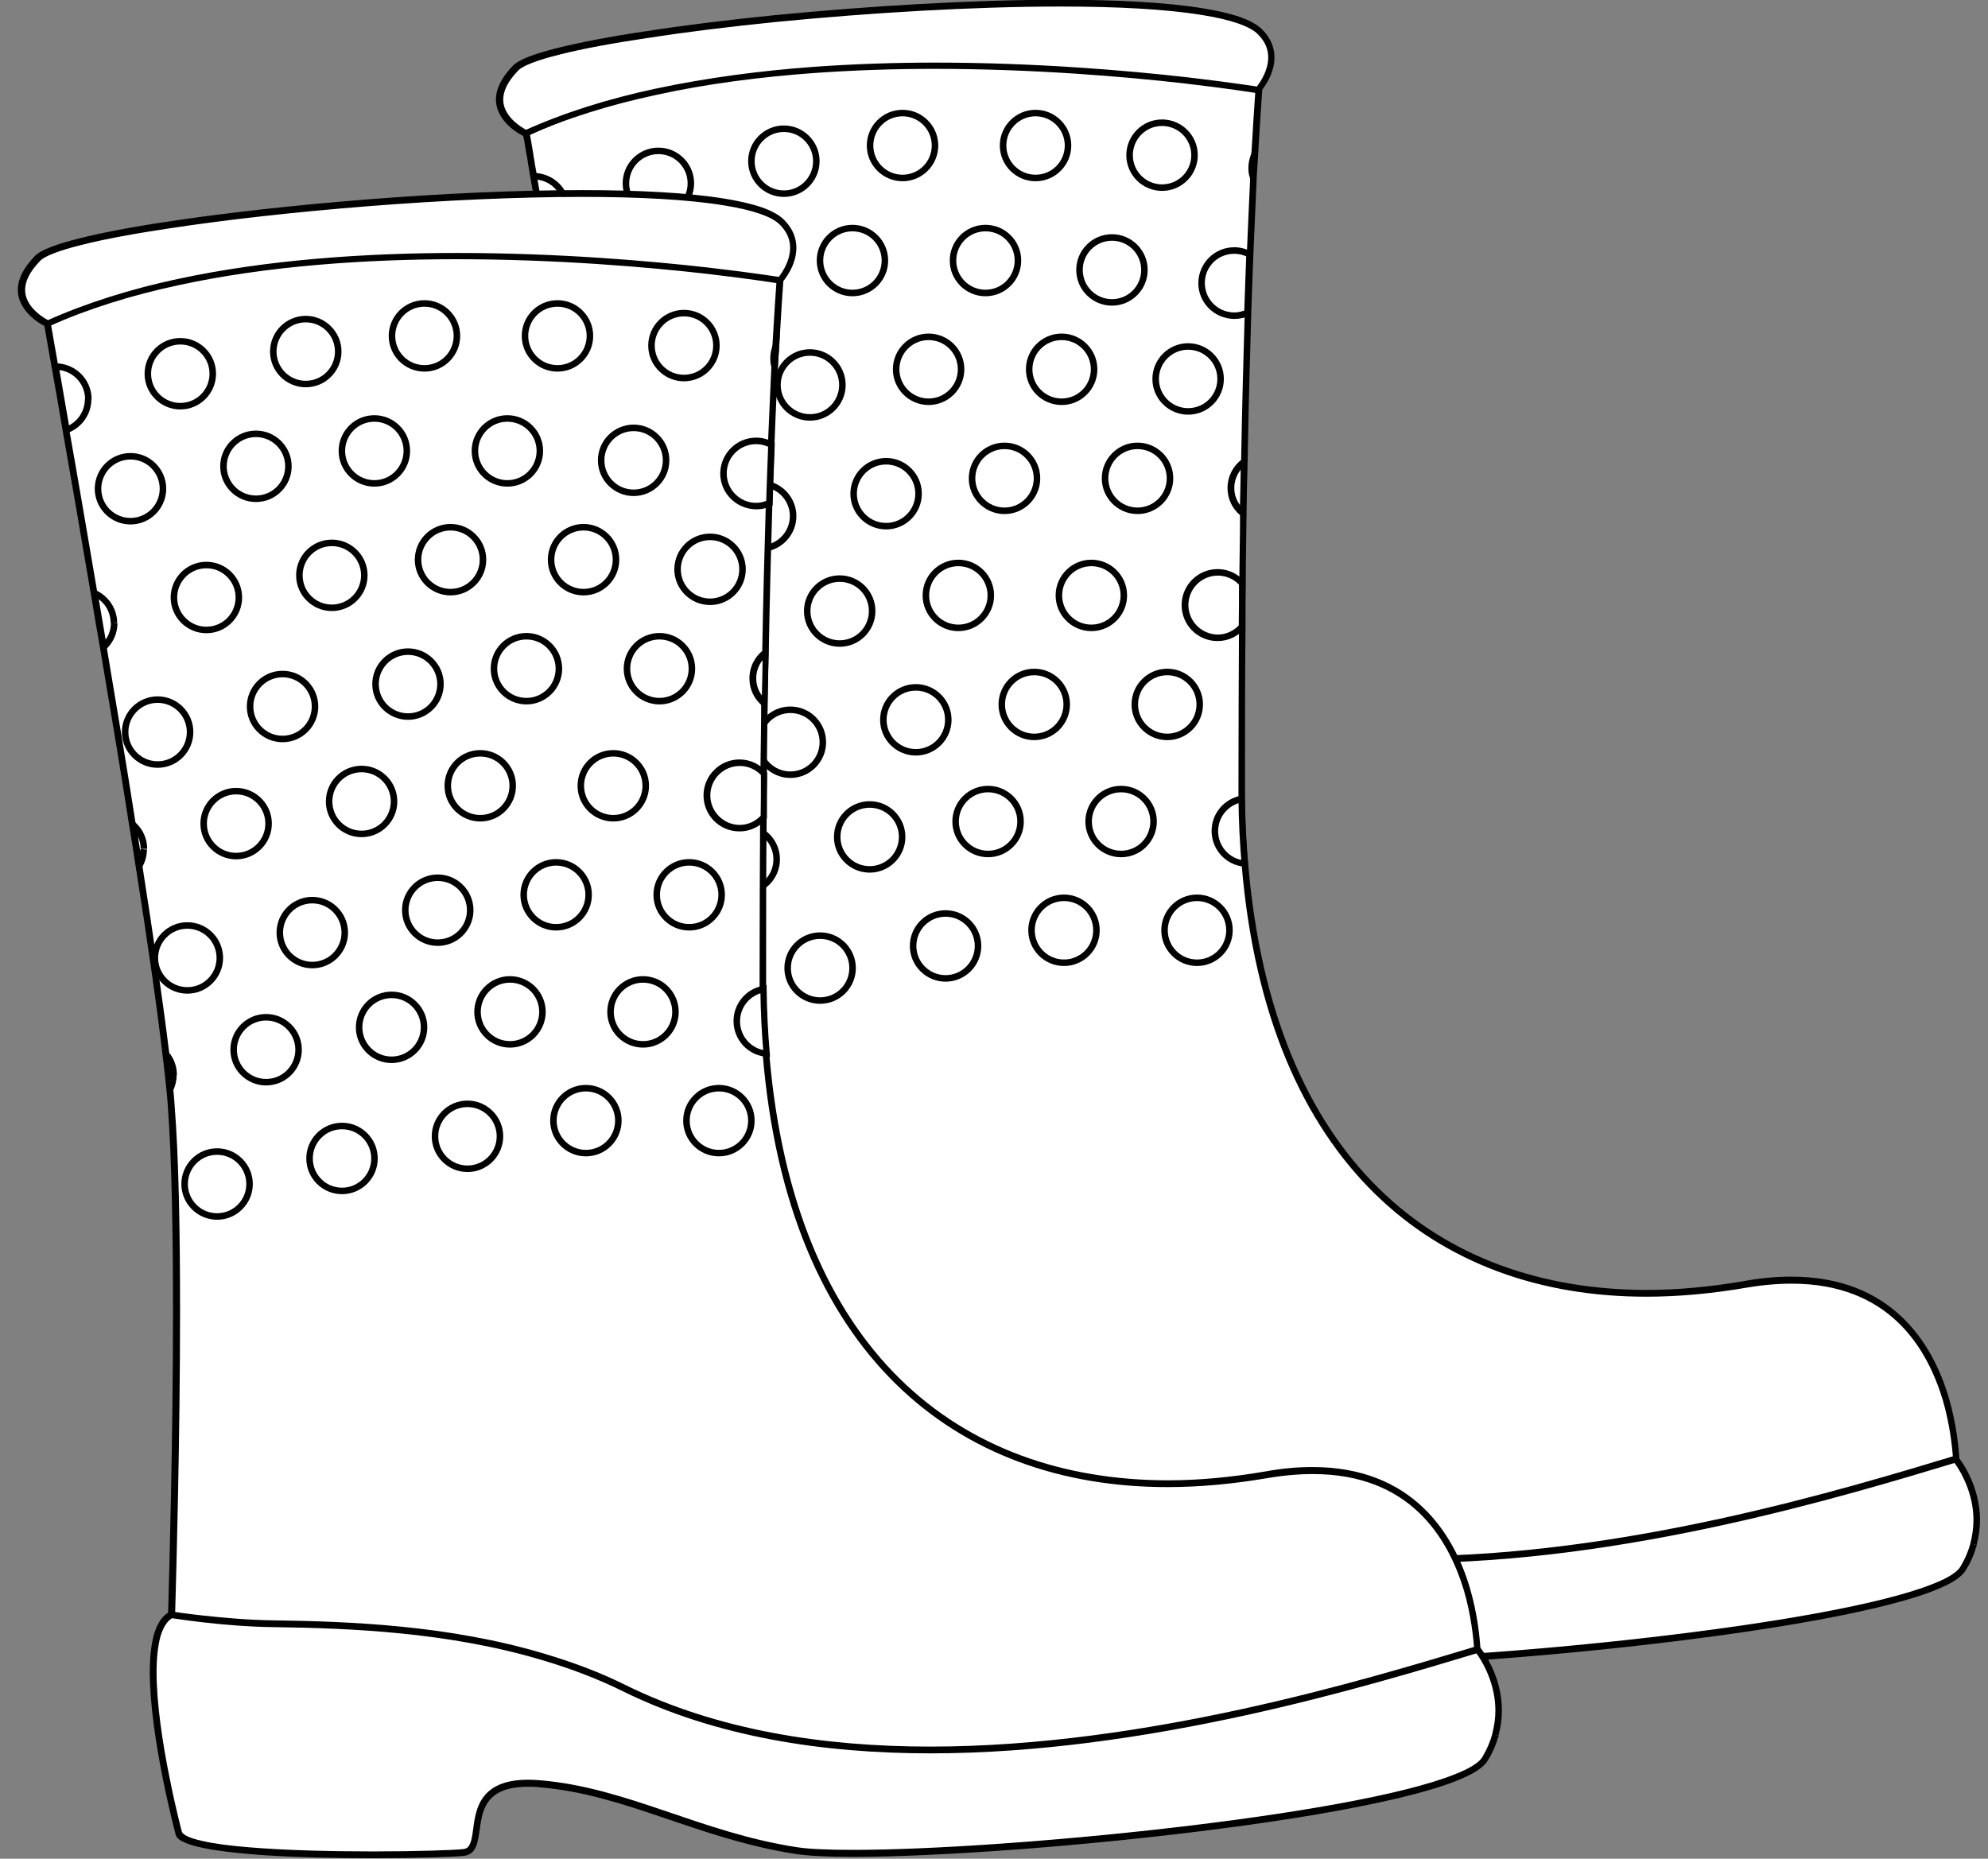 <svg width="77" height="72" viewBox="0 0 77 72" fill="none" xmlns="http://www.w3.org/2000/svg">
<rect x="0" y="0" width="77" height="72" fill="#808080" stroke="none"/>
<path d="M75.781 56.937C75.781 56.937 66.446 59.957 57.698 60.917C52.717 61.463 47.919 61.352 45.14 59.644C43.544 58.664 41.766 57.927 39.928 57.371C32.906 55.24 25.178 55.775 25.178 55.775C25.178 55.775 25.178 55.563 25.198 55.179C25.279 52.411 25.592 40.722 25.178 35.419C25.168 35.237 25.148 35.035 25.128 34.823C25.107 34.59 25.077 34.348 25.047 34.085C24.996 33.671 24.946 33.217 24.885 32.721C24.845 32.378 24.794 32.014 24.744 31.63C24.582 30.448 24.39 29.125 24.178 27.711C24.138 27.458 24.097 27.206 24.057 26.943C24.016 26.68 23.976 26.407 23.936 26.145C23.915 26.003 23.895 25.882 23.875 25.751C23.814 25.326 23.744 24.892 23.673 24.458C23.602 24.033 23.531 23.609 23.471 23.185C23.178 21.356 22.865 19.487 22.562 17.669C22.511 17.356 22.461 17.053 22.41 16.75C22.299 16.063 22.178 15.376 22.067 14.709C21.976 14.163 21.885 13.648 21.794 13.133C21.713 12.678 21.642 12.234 21.561 11.8C21.521 11.537 21.471 11.284 21.43 11.032C21.39 10.779 21.339 10.537 21.299 10.304C21.258 10.062 21.218 9.83 21.178 9.607C21.157 9.496 21.137 9.385 21.117 9.274C20.935 8.213 20.773 7.314 20.662 6.637C20.642 6.506 20.612 6.395 20.602 6.284C20.581 6.172 20.561 6.071 20.551 5.97C20.511 5.748 20.48 5.566 20.46 5.425L20.43 5.263V5.172L20.41 5.142C21.976 4.425 23.622 3.859 25.299 3.425C27.128 2.95 28.997 2.616 30.835 2.404C37.099 1.667 43.1 2.222 46.332 2.667C47.888 2.879 48.807 3.061 48.807 3.061C48.807 3.061 48.797 3.192 48.777 3.475C48.747 3.93 48.686 4.768 48.616 6.031C48.605 6.284 48.585 6.546 48.575 6.829C48.535 7.688 48.494 8.678 48.444 9.83C48.413 10.527 48.393 11.284 48.363 12.102C48.312 13.769 48.262 15.699 48.222 17.881C48.212 18.517 48.201 19.164 48.181 19.841C48.181 20.71 48.161 21.629 48.151 22.579C48.151 23.124 48.151 23.68 48.141 24.246C48.131 26.114 48.12 28.135 48.12 30.287C48.12 30.499 48.12 30.711 48.12 30.923C48.131 31.792 48.171 32.62 48.242 33.419C49.363 46.804 57.809 51.441 67.608 49.724C72.75 48.815 74.669 51.744 75.387 54.138C75.68 55.129 75.771 56.017 75.801 56.513C75.821 56.775 75.811 56.927 75.811 56.927L75.781 56.937Z" fill="white"/>
<path d="M75.781 56.937L75.74 56.816C75.74 56.816 75.154 57.008 74.144 57.301C71.114 58.19 64.224 60.069 57.677 60.796C56.011 60.978 54.364 61.089 52.808 61.089C49.727 61.089 47.009 60.655 45.191 59.534C43.585 58.554 41.786 57.806 39.948 57.251C35.24 55.826 30.239 55.594 27.421 55.594C26.017 55.594 25.148 55.654 25.148 55.654V55.776H25.279C25.279 55.776 25.279 55.563 25.299 55.179C25.35 53.462 25.491 48.31 25.491 43.38C25.491 40.359 25.441 37.43 25.279 35.409C25.269 35.227 25.249 35.025 25.229 34.813H25.107L25.229 34.823V34.803C25.208 34.571 25.178 34.328 25.148 34.066C25.107 33.651 25.047 33.197 24.986 32.702C24.946 32.358 24.895 31.995 24.845 31.611C24.683 30.429 24.491 29.105 24.279 27.691C24.239 27.438 24.198 27.176 24.158 26.923C24.117 26.661 24.077 26.388 24.037 26.125L23.915 26.145H24.037V26.125C24.016 25.994 23.996 25.863 23.976 25.731C23.915 25.307 23.845 24.872 23.774 24.438C23.703 24.014 23.642 23.589 23.572 23.165C23.279 21.337 22.966 19.468 22.663 17.649C22.612 17.336 22.562 17.033 22.511 16.73C22.4 16.043 22.279 15.356 22.168 14.689C22.077 14.144 21.986 13.629 21.895 13.113C21.814 12.649 21.743 12.214 21.663 11.78C21.622 11.517 21.572 11.265 21.531 11.012C21.491 10.759 21.44 10.517 21.4 10.285C21.359 10.042 21.319 9.81 21.279 9.588C21.258 9.476 21.238 9.365 21.218 9.254C21.036 8.193 20.875 7.294 20.763 6.607C20.743 6.476 20.713 6.365 20.703 6.254C20.683 6.143 20.662 6.042 20.652 5.941C20.612 5.718 20.581 5.537 20.561 5.405L20.531 5.244V5.163L20.511 5.132L20.39 5.153L20.44 5.264C21.996 4.546 23.632 3.991 25.309 3.556C27.128 3.082 28.997 2.748 30.825 2.536C33.028 2.273 35.2 2.183 37.23 2.183C40.958 2.183 44.201 2.516 46.292 2.799C47.848 3.011 48.757 3.193 48.757 3.193L48.777 3.072H48.656C48.656 3.072 48.646 3.193 48.626 3.476H48.747L48.656 3.395L48.626 3.435V3.486C48.595 3.94 48.535 4.779 48.464 6.042C48.454 6.294 48.434 6.557 48.424 6.84V6.86C48.383 7.698 48.343 8.688 48.292 9.85C48.262 10.547 48.242 11.305 48.211 12.123C48.161 13.79 48.11 15.72 48.07 17.912C48.06 18.548 48.05 19.195 48.03 19.872C48.03 20.741 48.009 21.66 47.999 22.62C47.999 23.165 47.999 23.721 47.989 24.287C47.979 26.155 47.969 28.176 47.969 30.328C47.969 30.54 47.969 30.752 47.969 30.964C47.979 31.833 48.02 32.661 48.09 33.469C49.05 45.128 55.617 50.239 63.779 50.229C65.022 50.229 66.305 50.108 67.608 49.886C68.254 49.775 68.851 49.724 69.396 49.724C73.134 49.724 74.619 52.159 75.245 54.22C75.528 55.19 75.619 56.079 75.649 56.563C75.659 56.735 75.659 56.856 75.659 56.917V56.958H75.781H75.902V56.907C75.902 56.836 75.902 56.715 75.892 56.533C75.862 56.028 75.771 55.129 75.478 54.129C74.851 52.017 73.255 49.452 69.386 49.452C68.82 49.452 68.214 49.502 67.558 49.623C66.264 49.845 65.002 49.967 63.779 49.967C55.728 49.957 49.313 45.006 48.343 33.439C48.272 32.641 48.232 31.813 48.222 30.954C48.222 30.742 48.222 30.54 48.222 30.328C48.222 28.176 48.221 26.155 48.242 24.287C48.242 23.721 48.242 23.165 48.252 22.62C48.252 21.66 48.272 20.751 48.282 19.872C48.292 19.195 48.302 18.538 48.323 17.912C48.363 15.72 48.413 13.8 48.464 12.133C48.494 11.315 48.514 10.557 48.545 9.87C48.595 8.719 48.636 7.729 48.676 6.88V6.86C48.696 6.577 48.706 6.314 48.727 6.062C48.797 4.799 48.858 3.961 48.888 3.506H48.767L48.858 3.587L48.888 3.546V3.496C48.908 3.223 48.919 3.092 48.919 3.092V2.981L48.818 2.96C48.818 2.96 47.898 2.779 46.332 2.566C44.231 2.284 40.978 1.95 37.24 1.95C35.2 1.95 33.017 2.051 30.805 2.314C28.956 2.526 27.087 2.859 25.249 3.344C23.562 3.779 21.905 4.344 20.339 5.072L20.248 5.112L20.268 5.233V5.314H20.278L20.309 5.476C20.329 5.617 20.359 5.799 20.4 6.021C20.42 6.112 20.44 6.223 20.45 6.325C20.47 6.436 20.491 6.557 20.511 6.678C20.632 7.365 20.784 8.264 20.965 9.315C20.986 9.426 21.006 9.537 21.026 9.648C21.066 9.881 21.107 10.113 21.147 10.345C21.188 10.588 21.238 10.83 21.279 11.073C21.329 11.325 21.369 11.578 21.41 11.84C21.491 12.275 21.561 12.709 21.642 13.174C21.733 13.689 21.824 14.214 21.915 14.75C22.026 15.417 22.147 16.093 22.259 16.791C22.309 17.094 22.36 17.397 22.41 17.71C22.713 19.528 23.026 21.397 23.319 23.226C23.39 23.66 23.461 24.084 23.521 24.499C23.592 24.933 23.663 25.357 23.723 25.792C23.744 25.923 23.764 26.054 23.784 26.176L23.905 26.155H23.784V26.176C23.824 26.448 23.865 26.711 23.905 26.974C23.946 27.226 23.986 27.479 24.026 27.731C24.239 29.146 24.441 30.469 24.592 31.641C24.643 32.025 24.693 32.389 24.734 32.732C24.794 33.227 24.855 33.672 24.895 34.086C24.925 34.348 24.956 34.591 24.976 34.823H25.097L24.976 34.813V34.833C24.996 35.045 25.016 35.248 25.026 35.429C25.178 37.44 25.229 40.369 25.229 43.38C25.229 48.31 25.087 53.452 25.037 55.169C25.026 55.553 25.016 55.765 25.016 55.765V55.907H25.148C25.148 55.907 25.996 55.846 27.401 55.846C30.199 55.846 35.19 56.079 39.857 57.493C41.685 58.049 43.463 58.786 45.039 59.756C46.918 60.918 49.676 61.342 52.788 61.342C54.354 61.342 56.011 61.231 57.677 61.049C66.446 60.079 75.781 57.059 75.791 57.059L75.872 57.028V56.937H75.751H75.781Z" fill="black"/>
<path d="M76.448 59.826C76.367 60.129 76.235 60.432 76.043 60.745C74.69 62.988 53.172 64.887 49.383 64.302C45.595 63.715 42.797 61.978 39.422 61.705C36.058 61.432 37.543 64.251 36.493 64.372C35.442 64.493 25.845 64.655 25.461 63.635C25.461 63.635 23.43 56.028 25.168 55.169C25.168 55.169 27.178 55.492 29.138 55.523C32.038 55.563 35.877 55.704 39.544 56.795L39.645 56.826C40.685 57.139 41.716 57.523 42.696 58.008C53.434 63.291 69.224 58.472 75.751 56.502C75.751 56.502 76.963 57.957 76.437 59.796L76.448 59.826Z" fill="white"/>
<path d="M76.448 59.826V59.705H76.347L76.316 59.796C76.235 60.089 76.114 60.382 75.932 60.685C75.821 60.887 75.447 61.13 74.872 61.352C70.841 62.978 57.344 64.291 51.535 64.281C50.596 64.281 49.858 64.251 49.393 64.18C45.635 63.605 42.837 61.867 39.422 61.584C39.261 61.574 39.119 61.564 38.978 61.564C38.261 61.564 37.786 61.725 37.463 61.998C36.988 62.402 36.907 62.998 36.846 63.463C36.816 63.696 36.786 63.908 36.725 64.039C36.664 64.18 36.604 64.231 36.462 64.251C36.109 64.291 34.684 64.342 32.977 64.342C31.401 64.342 29.583 64.302 28.138 64.18C27.411 64.12 26.784 64.039 26.32 63.928C26.087 63.877 25.905 63.817 25.774 63.756C25.643 63.696 25.582 63.625 25.572 63.605L25.451 63.645L25.572 63.615C25.572 63.615 25.32 62.685 25.077 61.443C24.825 60.2 24.582 58.634 24.582 57.392C24.582 56.856 24.633 56.381 24.734 56.008C24.845 55.644 25.006 55.391 25.218 55.29L25.158 55.179L25.138 55.3C25.138 55.3 27.158 55.634 29.128 55.654C32.017 55.694 35.846 55.836 39.503 56.927L39.604 56.957C40.645 57.27 41.665 57.654 42.645 58.139C46.231 59.907 50.383 60.544 54.556 60.544C62.941 60.544 71.437 57.957 75.791 56.644L75.751 56.523L75.65 56.604C75.65 56.604 75.7 56.664 75.771 56.765C75.993 57.099 76.437 57.887 76.437 58.887C76.437 59.17 76.397 59.473 76.316 59.786L76.437 59.816L76.559 59.846C76.65 59.513 76.69 59.19 76.69 58.877C76.69 57.452 75.852 56.442 75.841 56.432L75.791 56.371L75.71 56.392C71.356 57.705 62.88 60.281 54.546 60.281C50.404 60.281 46.292 59.644 42.746 57.897C41.756 57.402 40.715 57.018 39.675 56.705L39.574 56.674C35.877 55.573 32.028 55.432 29.128 55.391C28.158 55.381 27.168 55.29 26.421 55.209C25.673 55.129 25.178 55.048 25.178 55.048H25.138L25.097 55.058C24.784 55.209 24.602 55.533 24.481 55.937C24.37 56.341 24.319 56.836 24.319 57.392C24.319 59.958 25.32 63.675 25.32 63.685V63.696C25.37 63.837 25.491 63.918 25.653 63.988C26.198 64.241 27.32 64.382 28.674 64.483C30.027 64.574 31.593 64.605 32.977 64.605C34.694 64.605 36.109 64.554 36.493 64.514C36.644 64.494 36.776 64.423 36.856 64.322C36.998 64.14 37.038 63.887 37.079 63.625C37.139 63.221 37.18 62.766 37.422 62.433C37.654 62.099 38.079 61.837 38.978 61.837C39.109 61.837 39.251 61.837 39.402 61.857C42.736 62.12 45.534 63.857 49.353 64.443C49.838 64.514 50.586 64.554 51.525 64.554C54.869 64.554 60.698 64.13 65.85 63.453C68.426 63.12 70.831 62.715 72.669 62.281C73.589 62.059 74.367 61.837 74.963 61.594C75.558 61.352 75.963 61.119 76.144 60.816C76.347 60.493 76.478 60.17 76.559 59.857L76.437 59.826V59.947H76.538L76.569 59.857L76.448 59.826Z" fill="black"/>
<path d="M48.737 3.485C48.737 3.485 47.686 3.314 45.938 3.112C42.726 2.748 37.17 2.293 31.553 2.697C29.482 2.849 27.401 3.112 25.421 3.546C23.622 3.93 21.915 4.455 20.369 5.152C20.369 5.152 18.399 4.253 19.985 2.627C20.4 2.212 22.339 1.748 25.037 1.334C26.522 1.101 28.239 0.889 30.047 0.707C35.977 0.121 42.978 -0.151 46.595 0.434C47.686 0.616 48.464 0.869 48.807 1.212C49.787 2.202 48.807 3.354 48.727 3.455L48.737 3.485Z" fill="white"/>
<path d="M48.737 3.486L48.757 3.364C48.757 3.364 47.696 3.193 45.959 2.991C43.635 2.728 40.109 2.425 36.21 2.425C34.694 2.425 33.129 2.475 31.543 2.587C29.462 2.738 27.38 3.011 25.39 3.435C23.592 3.819 21.864 4.354 20.319 5.052L20.369 5.163L20.42 5.052L20.279 4.971C20.006 4.809 19.491 4.415 19.491 3.859C19.491 3.556 19.632 3.183 20.076 2.728C20.228 2.556 20.814 2.324 21.683 2.112C22.552 1.889 23.713 1.677 25.057 1.475L25.037 1.354V1.475H25.067C26.552 1.243 28.259 1.031 30.078 0.849C33.684 0.495 37.695 0.253 41.089 0.253C43.261 0.253 45.191 0.354 46.585 0.586C47.666 0.758 48.434 1.021 48.727 1.334C49.03 1.637 49.121 1.94 49.121 2.233C49.121 2.819 48.686 3.354 48.636 3.405L48.727 3.486L48.818 3.566C48.878 3.486 49.363 2.93 49.363 2.223C49.363 1.879 49.242 1.495 48.888 1.142C48.494 0.748 47.696 0.505 46.605 0.324C45.181 0.091 43.251 -0.01 41.069 -0.01C37.665 -0.01 33.644 0.233 30.027 0.586C28.209 0.768 26.491 0.98 25.006 1.213L25.027 1.334V1.213H24.996C23.642 1.415 22.481 1.637 21.592 1.859C20.713 2.081 20.117 2.294 19.864 2.546C19.4 3.031 19.208 3.465 19.208 3.849C19.208 4.324 19.491 4.688 19.753 4.92C20.016 5.153 20.279 5.274 20.289 5.274L20.339 5.294L20.39 5.274C21.925 4.587 23.622 4.061 25.41 3.678C27.38 3.243 29.462 2.981 31.522 2.829C33.088 2.718 34.654 2.667 36.169 2.667C40.059 2.667 43.585 2.97 45.888 3.233C47.626 3.435 48.676 3.607 48.676 3.607H48.737L48.787 3.566L48.696 3.486H48.737Z" fill="black"/>
<path d="M21.925 8.092C21.925 8.638 21.572 9.102 21.087 9.274C20.925 8.314 20.773 7.486 20.662 6.819C21.359 6.819 21.925 7.385 21.925 8.082V8.092Z" fill="white"/>
<path d="M21.925 8.092H21.804C21.804 8.587 21.491 9.002 21.056 9.163L21.097 9.284L21.218 9.264C21.056 8.305 20.905 7.476 20.794 6.809L20.672 6.83V6.951C21.299 6.951 21.814 7.456 21.814 8.092H22.067C22.067 7.325 21.45 6.708 20.672 6.698H20.521L20.551 6.85C20.672 7.506 20.814 8.335 20.976 9.295L20.996 9.446L21.137 9.396C21.673 9.204 22.056 8.688 22.056 8.092H21.935H21.925Z" fill="black"/>
<path d="M26.754 7.103C26.754 7.8 26.188 8.365 25.491 8.365C24.794 8.365 24.229 7.8 24.229 7.103C24.229 6.406 24.794 5.84 25.491 5.84C26.188 5.84 26.754 6.406 26.754 7.103Z" fill="white"/>
<path d="M26.754 7.102H26.633C26.633 7.728 26.128 8.233 25.501 8.233C24.875 8.233 24.37 7.728 24.37 7.102C24.37 6.475 24.875 5.97 25.501 5.97C26.128 5.97 26.633 6.475 26.633 7.102H26.885C26.885 6.334 26.259 5.718 25.501 5.718C24.734 5.718 24.117 6.344 24.117 7.102C24.117 7.87 24.744 8.486 25.501 8.486C26.269 8.486 26.885 7.859 26.885 7.102H26.764H26.754Z" fill="black"/>
<path d="M30.351 7.507C31.048 7.507 31.613 6.942 31.613 6.244C31.613 5.547 31.048 4.981 30.351 4.981C29.653 4.981 29.088 5.547 29.088 6.244C29.088 6.942 29.653 7.507 30.351 7.507Z" fill="white"/>
<path d="M31.613 6.244H31.492C31.492 6.871 30.987 7.376 30.361 7.376C29.734 7.376 29.229 6.871 29.229 6.244C29.229 5.618 29.734 5.113 30.361 5.113C30.987 5.113 31.492 5.618 31.492 6.244H31.745C31.745 5.477 31.118 4.86 30.361 4.86C29.593 4.86 28.977 5.487 28.977 6.244C28.977 7.012 29.603 7.628 30.361 7.628C31.128 7.628 31.745 7.002 31.745 6.244H31.623H31.613Z" fill="black"/>
<path d="M36.21 5.637C36.21 6.334 35.644 6.9 34.947 6.9C34.25 6.9 33.684 6.334 33.684 5.637C33.684 4.94 34.25 4.374 34.947 4.374C35.644 4.374 36.21 4.94 36.21 5.637Z" fill="white"/>
<path d="M36.21 5.637H36.089C36.089 6.263 35.584 6.768 34.957 6.768C34.331 6.768 33.826 6.263 33.826 5.637C33.826 5.011 34.331 4.505 34.957 4.505C35.584 4.505 36.089 5.011 36.089 5.637H36.341C36.341 4.869 35.715 4.253 34.957 4.253C34.189 4.253 33.573 4.879 33.573 5.637C33.573 6.405 34.2 7.021 34.957 7.021C35.725 7.021 36.341 6.395 36.341 5.637H36.22H36.21Z" fill="black"/>
<path d="M41.362 5.637C41.362 6.334 40.796 6.9 40.099 6.9C39.402 6.9 38.837 6.334 38.837 5.637C38.837 4.94 39.402 4.374 40.099 4.374C40.796 4.374 41.362 4.94 41.362 5.637Z" fill="white"/>
<path d="M41.362 5.637H41.241C41.241 6.263 40.736 6.768 40.109 6.768C39.483 6.768 38.978 6.263 38.978 5.637C38.978 5.011 39.483 4.505 40.109 4.505C40.736 4.505 41.241 5.011 41.241 5.637H41.493C41.493 4.869 40.867 4.253 40.109 4.253C39.342 4.253 38.725 4.879 38.725 5.637C38.725 6.405 39.352 7.021 40.109 7.021C40.877 7.021 41.493 6.395 41.493 5.637H41.372H41.362Z" fill="black"/>
<path d="M46.262 6.011C46.262 6.708 45.696 7.274 44.999 7.274C44.302 7.274 43.736 6.708 43.736 6.011C43.736 5.314 44.302 4.748 44.999 4.748C45.696 4.748 46.262 5.314 46.262 6.011Z" fill="white"/>
<path d="M46.262 6.011H46.141C46.141 6.637 45.635 7.142 45.009 7.142C44.383 7.142 43.878 6.637 43.878 6.011C43.878 5.385 44.383 4.88 45.009 4.88C45.635 4.88 46.141 5.385 46.141 6.011H46.393C46.393 5.243 45.767 4.627 45.009 4.627C44.241 4.627 43.625 5.253 43.625 6.011C43.625 6.779 44.251 7.395 45.009 7.395C45.777 7.395 46.393 6.769 46.393 6.011H46.272H46.262Z" fill="black"/>
<path d="M48.575 6.042C48.565 6.295 48.545 6.557 48.535 6.84C48.504 6.739 48.484 6.618 48.484 6.507C48.484 6.335 48.514 6.183 48.575 6.042Z" fill="white"/>
<path d="M48.575 6.042H48.454C48.444 6.285 48.424 6.547 48.413 6.83H48.535L48.656 6.8C48.626 6.709 48.616 6.608 48.616 6.507C48.616 6.355 48.646 6.214 48.696 6.083L48.575 6.032L48.454 5.982C48.393 6.143 48.353 6.315 48.353 6.497C48.353 6.618 48.363 6.749 48.403 6.86L48.605 7.527L48.646 6.83C48.666 6.547 48.676 6.275 48.696 6.032L48.737 5.274L48.454 5.971L48.575 6.022V6.042Z" fill="black"/>
<path d="M24.825 11.558C24.825 12.255 24.259 12.82 23.562 12.82C22.865 12.82 22.299 12.255 22.299 11.558C22.299 10.861 22.865 10.295 23.562 10.295C24.259 10.295 24.825 10.861 24.825 11.558Z" fill="white"/>
<path d="M24.825 11.558H24.703C24.703 12.184 24.198 12.689 23.572 12.689C22.945 12.689 22.44 12.184 22.44 11.558C22.44 10.931 22.945 10.426 23.572 10.426C24.198 10.426 24.703 10.931 24.703 11.558H24.956C24.956 10.79 24.329 10.174 23.572 10.174C22.804 10.174 22.188 10.8 22.188 11.558C22.188 12.326 22.814 12.942 23.572 12.942C24.34 12.942 24.956 12.316 24.956 11.558H24.835H24.825Z" fill="black"/>
<path d="M28.421 11.951C29.118 11.951 29.684 11.386 29.684 10.689C29.684 9.991 29.118 9.426 28.421 9.426C27.724 9.426 27.158 9.991 27.158 10.689C27.158 11.386 27.724 11.951 28.421 11.951Z" fill="white"/>
<path d="M29.684 10.689H29.562C29.562 11.315 29.057 11.82 28.431 11.82C27.805 11.82 27.3 11.315 27.3 10.689C27.3 10.062 27.805 9.557 28.431 9.557C29.057 9.557 29.562 10.062 29.562 10.689H29.815C29.815 9.921 29.189 9.305 28.431 9.305C27.663 9.305 27.047 9.931 27.047 10.689C27.047 11.457 27.673 12.073 28.431 12.073C29.199 12.073 29.815 11.446 29.815 10.689H29.694H29.684Z" fill="black"/>
<path d="M34.27 10.093C34.27 10.79 33.705 11.356 33.007 11.356C32.31 11.356 31.745 10.79 31.745 10.093C31.745 9.396 32.31 8.83 33.007 8.83C33.705 8.83 34.27 9.396 34.27 10.093Z" fill="white"/>
<path d="M34.27 10.092H34.149C34.149 10.718 33.644 11.223 33.017 11.223C32.391 11.223 31.886 10.718 31.886 10.092C31.886 9.466 32.391 8.961 33.017 8.961C33.644 8.961 34.149 9.466 34.149 10.092H34.401C34.401 9.324 33.775 8.708 33.017 8.708C32.25 8.708 31.634 9.334 31.634 10.092C31.634 10.86 32.26 11.476 33.017 11.476C33.785 11.476 34.401 10.85 34.401 10.092H34.28H34.27Z" fill="black"/>
<path d="M39.422 10.093C39.422 10.79 38.857 11.356 38.16 11.356C37.463 11.356 36.897 10.79 36.897 10.093C36.897 9.396 37.463 8.83 38.16 8.83C38.857 8.83 39.422 9.396 39.422 10.093Z" fill="white"/>
<path d="M39.422 10.092H39.301C39.301 10.718 38.796 11.223 38.17 11.223C37.543 11.223 37.038 10.718 37.038 10.092C37.038 9.466 37.543 8.961 38.17 8.961C38.796 8.961 39.301 9.466 39.301 10.092H39.554C39.554 9.324 38.927 8.708 38.17 8.708C37.402 8.708 36.786 9.334 36.786 10.092C36.786 10.86 37.412 11.476 38.17 11.476C38.938 11.476 39.554 10.85 39.554 10.092H39.432H39.422Z" fill="black"/>
<path d="M44.322 10.456C44.322 11.153 43.756 11.719 43.059 11.719C42.362 11.719 41.797 11.153 41.797 10.456C41.797 9.759 42.362 9.193 43.059 9.193C43.756 9.193 44.322 9.759 44.322 10.456Z" fill="white"/>
<path d="M44.322 10.456H44.201C44.201 11.083 43.696 11.588 43.069 11.588C42.443 11.588 41.938 11.083 41.938 10.456C41.938 9.83 42.443 9.325 43.069 9.325C43.696 9.325 44.201 9.83 44.201 10.456H44.453C44.453 9.689 43.827 9.072 43.069 9.072C42.302 9.072 41.685 9.699 41.685 10.456C41.685 11.224 42.312 11.84 43.069 11.84C43.837 11.84 44.453 11.214 44.453 10.456H44.332H44.322Z" fill="black"/>
<path d="M48.393 9.85C48.363 10.547 48.343 11.305 48.312 12.123C48.161 12.194 47.989 12.235 47.807 12.235C47.11 12.235 46.545 11.669 46.545 10.972C46.545 10.275 47.11 9.709 47.807 9.709C48.02 9.709 48.221 9.759 48.393 9.85Z" fill="white"/>
<path d="M48.393 9.85H48.272C48.242 10.537 48.222 11.294 48.191 12.113H48.312L48.262 12.002C48.12 12.062 47.969 12.103 47.807 12.103C47.181 12.103 46.666 11.598 46.666 10.961C46.666 10.335 47.171 9.83 47.807 9.83C47.999 9.83 48.181 9.88 48.333 9.961L48.393 9.85L48.454 9.739C48.262 9.638 48.04 9.577 47.807 9.577C47.04 9.577 46.423 10.193 46.413 10.961C46.413 11.729 47.029 12.345 47.807 12.355C48.009 12.355 48.201 12.315 48.373 12.234L48.444 12.204V12.123C48.474 11.305 48.494 10.547 48.525 9.85V9.769L48.454 9.729L48.393 9.84V9.85Z" fill="black"/>
<path d="M22.935 16.76C22.935 17.124 22.784 17.447 22.531 17.679C22.41 16.982 22.299 16.285 22.178 15.608C22.622 15.8 22.935 16.245 22.935 16.76Z" fill="white"/>
<path d="M22.935 16.76H22.814C22.814 17.084 22.673 17.377 22.451 17.589L22.531 17.68L22.652 17.659C22.531 16.962 22.42 16.265 22.299 15.588L22.178 15.609L22.127 15.72C22.531 15.892 22.804 16.296 22.804 16.76H23.057C23.057 16.195 22.713 15.71 22.228 15.487L22.016 15.396L22.056 15.629C22.168 16.306 22.289 17.003 22.41 17.7L22.451 17.932L22.622 17.781C22.895 17.528 23.067 17.164 23.067 16.77H22.945L22.935 16.76Z" fill="black"/>
<path d="M27.764 15.771C27.764 16.468 27.199 17.033 26.502 17.033C25.804 17.033 25.239 16.468 25.239 15.771C25.239 15.073 25.804 14.508 26.502 14.508C27.199 14.508 27.764 15.073 27.764 15.771Z" fill="white"/>
<path d="M27.764 15.77H27.643C27.643 16.396 27.138 16.901 26.512 16.901C25.885 16.901 25.38 16.396 25.38 15.77C25.38 15.143 25.885 14.638 26.512 14.638C27.138 14.638 27.643 15.143 27.643 15.77H27.896C27.896 15.002 27.269 14.386 26.512 14.386C25.744 14.386 25.128 15.012 25.128 15.77C25.128 16.538 25.754 17.154 26.512 17.154C27.279 17.154 27.896 16.527 27.896 15.77H27.774H27.764Z" fill="black"/>
<path d="M32.623 14.911C32.623 15.608 32.058 16.174 31.361 16.174C30.664 16.174 30.098 15.608 30.098 14.911C30.098 14.214 30.664 13.648 31.361 13.648C32.058 13.648 32.623 14.214 32.623 14.911Z" fill="white"/>
<path d="M32.623 14.911H32.502C32.502 15.538 31.997 16.043 31.371 16.043C30.744 16.043 30.239 15.538 30.239 14.911C30.239 14.285 30.744 13.78 31.371 13.78C31.997 13.78 32.502 14.285 32.502 14.911H32.755C32.755 14.144 32.129 13.527 31.371 13.527C30.603 13.527 29.987 14.154 29.987 14.911C29.987 15.679 30.613 16.295 31.371 16.295C32.139 16.295 32.755 15.669 32.755 14.911H32.634H32.623Z" fill="black"/>
<path d="M37.22 14.305C37.22 15.002 36.654 15.568 35.957 15.568C35.26 15.568 34.694 15.002 34.694 14.305C34.694 13.608 35.26 13.042 35.957 13.042C36.654 13.042 37.22 13.608 37.22 14.305Z" fill="white"/>
<path d="M37.22 14.305H37.099C37.099 14.931 36.594 15.436 35.967 15.436C35.341 15.436 34.836 14.931 34.836 14.305C34.836 13.679 35.341 13.174 35.967 13.174C36.594 13.174 37.099 13.679 37.099 14.305H37.351C37.351 13.537 36.725 12.921 35.967 12.921C35.2 12.921 34.583 13.547 34.583 14.305C34.583 15.073 35.21 15.689 35.967 15.689C36.735 15.689 37.351 15.063 37.351 14.305H37.23H37.22Z" fill="black"/>
<path d="M42.372 14.305C42.372 15.002 41.807 15.568 41.109 15.568C40.412 15.568 39.847 15.002 39.847 14.305C39.847 13.608 40.412 13.042 41.109 13.042C41.807 13.042 42.372 13.608 42.372 14.305Z" fill="white"/>
<path d="M42.372 14.305H42.251C42.251 14.931 41.746 15.436 41.12 15.436C40.493 15.436 39.988 14.931 39.988 14.305C39.988 13.679 40.493 13.174 41.12 13.174C41.746 13.174 42.251 13.679 42.251 14.305H42.504C42.504 13.537 41.877 12.921 41.12 12.921C40.352 12.921 39.736 13.547 39.736 14.305C39.736 15.073 40.362 15.689 41.12 15.689C41.887 15.689 42.504 15.063 42.504 14.305H42.382H42.372Z" fill="black"/>
<path d="M47.272 14.679C47.272 15.376 46.706 15.942 46.009 15.942C45.312 15.942 44.746 15.376 44.746 14.679C44.746 13.982 45.312 13.416 46.009 13.416C46.706 13.416 47.272 13.982 47.272 14.679Z" fill="white"/>
<path d="M47.272 14.679H47.151C47.151 15.305 46.646 15.81 46.019 15.81C45.393 15.81 44.888 15.305 44.888 14.679C44.888 14.053 45.393 13.547 46.019 13.547C46.646 13.547 47.151 14.053 47.151 14.679H47.403C47.403 13.911 46.777 13.295 46.019 13.295C45.252 13.295 44.635 13.921 44.635 14.679C44.635 15.447 45.262 16.063 46.019 16.063C46.787 16.063 47.403 15.437 47.403 14.679H47.282H47.272Z" fill="black"/>
<path d="M24.612 22.246C25.31 22.246 25.875 21.681 25.875 20.983C25.875 20.286 25.31 19.721 24.612 19.721C23.915 19.721 23.35 20.286 23.35 20.983C23.35 21.681 23.915 22.246 24.612 22.246Z" fill="white"/>
<path d="M25.875 20.983H25.754C25.754 21.609 25.249 22.114 24.622 22.114C23.996 22.114 23.491 21.609 23.491 20.983C23.491 20.356 23.996 19.851 24.622 19.851C25.249 19.851 25.754 20.356 25.754 20.983H26.006C26.006 20.215 25.38 19.599 24.622 19.599C23.855 19.599 23.238 20.225 23.238 20.983C23.238 21.75 23.865 22.367 24.622 22.367C25.39 22.367 26.006 21.74 26.006 20.983H25.885H25.875Z" fill="black"/>
<path d="M29.451 21.255C30.149 21.255 30.714 20.69 30.714 19.992C30.714 19.295 30.149 18.73 29.451 18.73C28.754 18.73 28.189 19.295 28.189 19.992C28.189 20.69 28.754 21.255 29.451 21.255Z" fill="white"/>
<path d="M30.714 19.992H30.593C30.593 20.619 30.088 21.124 29.462 21.124C28.835 21.124 28.33 20.619 28.33 19.992C28.33 19.366 28.835 18.861 29.462 18.861C30.088 18.861 30.593 19.366 30.593 19.992H30.846C30.846 19.225 30.219 18.608 29.462 18.608C28.694 18.608 28.078 19.235 28.078 19.992C28.078 20.76 28.704 21.376 29.462 21.376C30.229 21.376 30.846 20.75 30.846 19.992H30.724H30.714Z" fill="black"/>
<path d="M35.573 19.124C35.573 19.821 35.008 20.387 34.311 20.387C33.614 20.387 33.048 19.821 33.048 19.124C33.048 18.427 33.614 17.861 34.311 17.861C35.008 17.861 35.573 18.427 35.573 19.124Z" fill="white"/>
<path d="M35.573 19.124H35.452C35.452 19.751 34.947 20.256 34.321 20.256C33.694 20.256 33.189 19.751 33.189 19.124C33.189 18.498 33.694 17.993 34.321 17.993C34.947 17.993 35.452 18.498 35.452 19.124H35.705C35.705 18.357 35.078 17.74 34.321 17.74C33.553 17.74 32.937 18.367 32.937 19.124C32.937 19.892 33.563 20.508 34.321 20.508C35.089 20.508 35.705 19.882 35.705 19.124H35.584H35.573Z" fill="black"/>
<path d="M40.16 18.527C40.16 19.224 39.594 19.79 38.897 19.79C38.2 19.79 37.634 19.224 37.634 18.527C37.634 17.83 38.2 17.265 38.897 17.265C39.594 17.265 40.16 17.83 40.16 18.527Z" fill="white"/>
<path d="M40.16 18.529H40.039C40.039 19.155 39.533 19.66 38.907 19.66C38.281 19.66 37.776 19.155 37.776 18.529C37.776 17.902 38.281 17.397 38.907 17.397C39.533 17.397 40.039 17.902 40.039 18.529H40.291C40.291 17.761 39.665 17.145 38.907 17.145C38.139 17.145 37.523 17.771 37.523 18.529C37.523 19.296 38.15 19.913 38.907 19.913C39.675 19.913 40.291 19.286 40.291 18.529H40.17H40.16Z" fill="black"/>
<path d="M45.312 18.527C45.312 19.224 44.746 19.79 44.049 19.79C43.352 19.79 42.786 19.224 42.786 18.527C42.786 17.83 43.352 17.265 44.049 17.265C44.746 17.265 45.312 17.83 45.312 18.527Z" fill="white"/>
<path d="M45.312 18.529H45.191C45.191 19.155 44.686 19.66 44.059 19.66C43.433 19.66 42.928 19.155 42.928 18.529C42.928 17.902 43.433 17.397 44.059 17.397C44.686 17.397 45.191 17.902 45.191 18.529H45.443C45.443 17.761 44.817 17.145 44.059 17.145C43.292 17.145 42.675 17.771 42.675 18.529C42.675 19.296 43.302 19.913 44.059 19.913C44.827 19.913 45.443 19.286 45.443 18.529H45.322H45.312Z" fill="black"/>
<path d="M48.181 17.902C48.171 18.538 48.161 19.185 48.141 19.862C47.868 19.629 47.686 19.286 47.686 18.892C47.686 18.498 47.878 18.124 48.181 17.892V17.902Z" fill="white"/>
<path d="M48.181 17.902H48.06C48.05 18.528 48.04 19.185 48.02 19.862H48.141L48.222 19.771C47.969 19.559 47.807 19.256 47.807 18.902C47.807 18.538 47.979 18.215 48.252 18.003L48.171 17.902L48.09 17.801C47.757 18.053 47.545 18.458 47.545 18.902C47.545 19.337 47.737 19.71 48.04 19.963L48.242 20.135V19.872C48.262 19.195 48.272 18.538 48.282 17.912V17.649L48.08 17.811L48.161 17.912L48.181 17.902Z" fill="black"/>
<path d="M24.077 25.519C24.077 25.751 24.016 25.974 23.905 26.155C23.824 25.63 23.733 25.105 23.653 24.569C23.915 24.802 24.077 25.135 24.077 25.519Z" fill="white"/>
<path d="M24.077 25.519H23.956C23.956 25.731 23.895 25.923 23.804 26.095L23.915 26.155L24.037 26.135C23.956 25.61 23.865 25.085 23.784 24.549L23.663 24.569L23.582 24.66C23.814 24.862 23.966 25.165 23.966 25.509H24.218C24.218 25.095 24.037 24.721 23.744 24.468L23.481 24.246L23.531 24.59C23.622 25.125 23.703 25.65 23.784 26.176L23.834 26.529L24.016 26.226C24.137 26.024 24.208 25.782 24.208 25.529H24.087L24.077 25.519Z" fill="black"/>
<path d="M28.916 24.528C28.916 25.226 28.35 25.791 27.653 25.791C26.956 25.791 26.39 25.226 26.39 24.528C26.39 23.831 26.956 23.266 27.653 23.266C28.35 23.266 28.916 23.831 28.916 24.528Z" fill="white"/>
<path d="M28.916 24.529H28.795C28.795 25.155 28.29 25.66 27.663 25.66C27.037 25.66 26.532 25.155 26.532 24.529C26.532 23.902 27.037 23.397 27.663 23.397C28.29 23.397 28.795 23.902 28.795 24.529H29.047C29.047 23.761 28.421 23.145 27.663 23.145C26.895 23.145 26.279 23.771 26.279 24.529C26.279 25.296 26.906 25.913 27.663 25.913C28.431 25.913 29.047 25.286 29.047 24.529H28.926H28.916Z" fill="black"/>
<path d="M32.512 24.934C33.21 24.934 33.775 24.368 33.775 23.671C33.775 22.974 33.21 22.408 32.512 22.408C31.815 22.408 31.25 22.974 31.25 23.671C31.25 24.368 31.815 24.934 32.512 24.934Z" fill="white"/>
<path d="M33.775 23.67H33.654C33.654 24.297 33.149 24.802 32.523 24.802C31.896 24.802 31.391 24.297 31.391 23.67C31.391 23.044 31.896 22.539 32.523 22.539C33.149 22.539 33.654 23.044 33.654 23.67H33.907C33.907 22.902 33.28 22.286 32.523 22.286C31.755 22.286 31.139 22.913 31.139 23.67C31.139 24.438 31.765 25.054 32.523 25.054C33.29 25.054 33.907 24.428 33.907 23.67H33.785H33.775Z" fill="black"/>
<path d="M38.372 23.064C38.372 23.761 37.806 24.326 37.109 24.326C36.412 24.326 35.846 23.761 35.846 23.064C35.846 22.366 36.412 21.801 37.109 21.801C37.806 21.801 38.372 22.366 38.372 23.064Z" fill="white"/>
<path d="M38.372 23.064H38.251C38.251 23.69 37.745 24.195 37.119 24.195C36.493 24.195 35.988 23.69 35.988 23.064C35.988 22.437 36.493 21.932 37.119 21.932C37.745 21.932 38.251 22.437 38.251 23.064H38.503C38.503 22.296 37.877 21.68 37.119 21.68C36.351 21.68 35.735 22.306 35.735 23.064C35.735 23.831 36.361 24.448 37.119 24.448C37.887 24.448 38.503 23.821 38.503 23.064H38.382H38.372Z" fill="black"/>
<path d="M43.524 23.064C43.524 23.761 42.958 24.326 42.261 24.326C41.564 24.326 40.998 23.761 40.998 23.064C40.998 22.366 41.564 21.801 42.261 21.801C42.958 21.801 43.524 22.366 43.524 23.064Z" fill="white"/>
<path d="M43.524 23.064H43.403C43.403 23.69 42.898 24.195 42.271 24.195C41.645 24.195 41.14 23.69 41.14 23.064C41.14 22.437 41.645 21.932 42.271 21.932C42.898 21.932 43.403 22.437 43.403 23.064H43.655C43.655 22.296 43.029 21.68 42.271 21.68C41.504 21.68 40.887 22.306 40.887 23.064C40.887 23.831 41.514 24.448 42.271 24.448C43.039 24.448 43.655 23.821 43.655 23.064H43.534H43.524Z" fill="black"/>
<path d="M48.111 22.609C48.111 23.155 48.11 23.71 48.1 24.276C47.868 24.539 47.535 24.7 47.161 24.7C46.464 24.7 45.898 24.135 45.898 23.438C45.898 22.741 46.464 22.175 47.161 22.175C47.535 22.175 47.878 22.346 48.111 22.609Z" fill="white"/>
<path d="M48.11 22.61H47.989C47.989 23.155 47.989 23.711 47.979 24.277H48.1L48.009 24.196C47.797 24.428 47.504 24.58 47.171 24.58C46.545 24.58 46.029 24.064 46.029 23.438C46.029 22.812 46.535 22.297 47.171 22.297C47.514 22.297 47.818 22.448 48.03 22.691L48.12 22.61L48.212 22.529C47.959 22.236 47.585 22.044 47.161 22.044C46.393 22.044 45.767 22.67 45.767 23.438C45.767 24.206 46.383 24.832 47.161 24.832C47.575 24.832 47.939 24.65 48.191 24.367L48.222 24.327V24.277C48.222 23.711 48.222 23.155 48.232 22.61V22.559L48.201 22.519L48.11 22.6V22.61Z" fill="black"/>
<path d="M27.027 29.732C27.027 30.429 26.461 30.994 25.764 30.994C25.067 30.994 24.501 30.429 24.501 29.732C24.501 29.035 25.067 28.469 25.764 28.469C26.461 28.469 27.027 29.035 27.027 29.732Z" fill="white"/>
<path d="M27.027 29.732H26.906C26.906 30.358 26.401 30.863 25.774 30.863C25.148 30.863 24.643 30.358 24.643 29.732C24.643 29.105 25.148 28.6 25.774 28.6C26.401 28.6 26.906 29.105 26.906 29.732H27.158C27.158 28.964 26.532 28.348 25.774 28.348C25.006 28.348 24.39 28.974 24.39 29.732C24.39 30.5 25.016 31.116 25.774 31.116C26.542 31.116 27.158 30.489 27.158 29.732H27.037H27.027Z" fill="black"/>
<path d="M31.866 28.751C31.866 29.448 31.3 30.014 30.603 30.014C29.906 30.014 29.34 29.448 29.34 28.751C29.34 28.054 29.906 27.488 30.603 27.488C31.3 27.488 31.866 28.054 31.866 28.751Z" fill="white"/>
<path d="M31.866 28.751H31.745C31.745 29.378 31.239 29.883 30.613 29.883C29.987 29.883 29.482 29.378 29.482 28.751C29.482 28.125 29.987 27.62 30.613 27.62C31.239 27.62 31.745 28.125 31.745 28.751H31.997C31.997 27.983 31.371 27.367 30.613 27.367C29.845 27.367 29.229 27.994 29.229 28.751C29.229 29.519 29.855 30.135 30.613 30.135C31.381 30.135 31.997 29.509 31.997 28.751H31.876H31.866Z" fill="black"/>
<path d="M36.725 27.883C36.725 28.58 36.159 29.146 35.462 29.146C34.765 29.146 34.2 28.58 34.2 27.883C34.2 27.186 34.765 26.62 35.462 26.62C36.159 26.62 36.725 27.186 36.725 27.883Z" fill="white"/>
<path d="M36.725 27.883H36.604C36.604 28.509 36.099 29.015 35.472 29.015C34.846 29.015 34.341 28.509 34.341 27.883C34.341 27.257 34.846 26.752 35.472 26.752C36.099 26.752 36.604 27.257 36.604 27.883H36.856C36.856 27.115 36.23 26.499 35.472 26.499C34.705 26.499 34.088 27.125 34.088 27.883C34.088 28.651 34.715 29.267 35.472 29.267C36.24 29.267 36.856 28.641 36.856 27.883H36.735H36.725Z" fill="black"/>
<path d="M41.312 27.286C41.312 27.983 40.746 28.549 40.049 28.549C39.352 28.549 38.786 27.983 38.786 27.286C38.786 26.589 39.352 26.023 40.049 26.023C40.746 26.023 41.312 26.589 41.312 27.286Z" fill="white"/>
<path d="M41.312 27.287H41.19C41.19 27.914 40.685 28.419 40.059 28.419C39.432 28.419 38.927 27.914 38.927 27.287C38.927 26.661 39.432 26.156 40.059 26.156C40.685 26.156 41.19 26.661 41.19 27.287H41.443C41.443 26.52 40.816 25.903 40.059 25.903C39.291 25.903 38.675 26.53 38.675 27.287C38.675 28.055 39.301 28.671 40.059 28.671C40.827 28.671 41.443 28.045 41.443 27.287H41.322H41.312Z" fill="black"/>
<path d="M46.464 27.286C46.464 27.983 45.898 28.549 45.201 28.549C44.504 28.549 43.938 27.983 43.938 27.286C43.938 26.589 44.504 26.023 45.201 26.023C45.898 26.023 46.464 26.589 46.464 27.286Z" fill="white"/>
<path d="M46.464 27.287H46.343C46.343 27.914 45.837 28.419 45.211 28.419C44.585 28.419 44.08 27.914 44.08 27.287C44.08 26.661 44.585 26.156 45.211 26.156C45.837 26.156 46.343 26.661 46.343 27.287H46.595C46.595 26.52 45.969 25.903 45.211 25.903C44.443 25.903 43.827 26.53 43.827 27.287C43.827 28.055 44.453 28.671 45.211 28.671C45.979 28.671 46.595 28.045 46.595 27.287H46.474H46.464Z" fill="black"/>
<path d="M25.239 34.267C25.239 34.469 25.198 34.651 25.107 34.822C25.067 34.418 25.017 33.974 24.956 33.469C25.138 33.681 25.239 33.964 25.239 34.267Z" fill="white"/>
<path d="M25.239 34.268H25.117C25.117 34.45 25.077 34.611 25.006 34.763L25.117 34.813H25.239C25.198 34.399 25.148 33.945 25.087 33.45L24.966 33.47L24.865 33.551C25.026 33.743 25.117 33.985 25.117 34.268H25.37C25.37 33.935 25.259 33.632 25.057 33.389L24.784 33.056L24.835 33.49C24.895 33.985 24.946 34.44 24.986 34.834L25.026 35.278L25.218 34.874C25.309 34.692 25.36 34.48 25.36 34.268H25.239Z" fill="black"/>
<path d="M30.078 33.287C30.078 33.984 29.512 34.55 28.815 34.55C28.118 34.55 27.552 33.984 27.552 33.287C27.552 32.59 28.118 32.024 28.815 32.024C29.512 32.024 30.078 32.59 30.078 33.287Z" fill="white"/>
<path d="M30.078 33.287H29.956C29.956 33.914 29.451 34.419 28.825 34.419C28.199 34.419 27.694 33.914 27.694 33.287C27.694 32.661 28.199 32.156 28.825 32.156C29.451 32.156 29.956 32.661 29.956 33.287H30.209C30.209 32.52 29.583 31.903 28.825 31.903C28.057 31.903 27.441 32.53 27.441 33.287C27.441 34.055 28.067 34.671 28.825 34.671C29.593 34.671 30.209 34.045 30.209 33.287H30.088H30.078Z" fill="black"/>
<path d="M34.937 32.418C34.937 33.115 34.371 33.681 33.674 33.681C32.977 33.681 32.411 33.115 32.411 32.418C32.411 31.721 32.977 31.155 33.674 31.155C34.371 31.155 34.937 31.721 34.937 32.418Z" fill="white"/>
<path d="M34.937 32.419H34.816C34.816 33.045 34.311 33.551 33.684 33.551C33.058 33.551 32.553 33.045 32.553 32.419C32.553 31.793 33.058 31.288 33.684 31.288C34.311 31.288 34.816 31.793 34.816 32.419H35.068C35.068 31.651 34.442 31.035 33.684 31.035C32.916 31.035 32.3 31.662 32.3 32.419C32.3 33.187 32.927 33.803 33.684 33.803C34.452 33.803 35.068 33.177 35.068 32.419H34.947H34.937Z" fill="black"/>
<path d="M39.523 31.822C39.523 32.519 38.958 33.085 38.261 33.085C37.564 33.085 36.998 32.519 36.998 31.822C36.998 31.125 37.564 30.56 38.261 30.56C38.958 30.56 39.523 31.125 39.523 31.822Z" fill="white"/>
<path d="M39.523 31.823H39.402C39.402 32.449 38.897 32.954 38.271 32.954C37.644 32.954 37.139 32.449 37.139 31.823C37.139 31.196 37.644 30.691 38.271 30.691C38.897 30.691 39.402 31.196 39.402 31.823H39.655C39.655 31.055 39.028 30.439 38.271 30.439C37.503 30.439 36.887 31.065 36.887 31.823C36.887 32.59 37.513 33.206 38.271 33.206C39.038 33.206 39.655 32.58 39.655 31.823H39.533H39.523Z" fill="black"/>
<path d="M44.676 31.822C44.676 32.519 44.11 33.085 43.413 33.085C42.716 33.085 42.15 32.519 42.15 31.822C42.15 31.125 42.716 30.56 43.413 30.56C44.11 30.56 44.676 31.125 44.676 31.822Z" fill="white"/>
<path d="M44.676 31.823H44.554C44.554 32.449 44.049 32.954 43.423 32.954C42.797 32.954 42.291 32.449 42.291 31.823C42.291 31.196 42.797 30.691 43.423 30.691C44.049 30.691 44.554 31.196 44.554 31.823H44.807C44.807 31.055 44.181 30.439 43.423 30.439C42.655 30.439 42.039 31.065 42.039 31.823C42.039 32.59 42.665 33.206 43.423 33.206C44.191 33.206 44.807 32.58 44.807 31.823H44.686H44.676Z" fill="black"/>
<path d="M48.201 33.449C47.555 33.399 47.05 32.853 47.05 32.197C47.05 31.58 47.494 31.065 48.08 30.954C48.09 31.823 48.131 32.651 48.201 33.449Z" fill="white"/>
<path d="M48.201 33.45V33.329C47.636 33.278 47.181 32.793 47.181 32.197C47.181 31.642 47.575 31.177 48.11 31.076L48.09 30.955H47.969C47.979 31.823 48.02 32.662 48.09 33.46H48.212L48.222 33.319V33.44L48.333 33.43C48.262 32.632 48.222 31.803 48.212 30.945V30.793L48.06 30.823C47.413 30.945 46.928 31.51 46.928 32.187C46.928 32.914 47.484 33.511 48.191 33.571H48.343L48.333 33.43H48.212L48.201 33.45Z" fill="black"/>
<path d="M28.178 38.49C28.178 39.187 27.613 39.753 26.916 39.753C26.219 39.753 25.653 39.187 25.653 38.49C25.653 37.793 26.219 37.227 26.916 37.227C27.613 37.227 28.178 37.793 28.178 38.49Z" fill="white"/>
<path d="M28.178 38.49H28.057C28.057 39.117 27.552 39.622 26.926 39.622C26.299 39.622 25.794 39.117 25.794 38.49C25.794 37.864 26.299 37.359 26.926 37.359C27.552 37.359 28.057 37.864 28.057 38.49H28.31C28.31 37.723 27.683 37.106 26.926 37.106C26.158 37.106 25.542 37.733 25.542 38.49C25.542 39.258 26.168 39.874 26.926 39.874C27.694 39.874 28.31 39.248 28.31 38.49H28.189H28.178Z" fill="black"/>
<path d="M33.017 37.5C33.017 38.197 32.452 38.763 31.755 38.763C31.058 38.763 30.492 38.197 30.492 37.5C30.492 36.803 31.058 36.237 31.755 36.237C32.452 36.237 33.017 36.803 33.017 37.5Z" fill="white"/>
<path d="M33.017 37.5H32.896C32.896 38.127 32.391 38.632 31.765 38.632C31.139 38.632 30.633 38.127 30.633 37.5C30.633 36.874 31.139 36.369 31.765 36.369C32.391 36.369 32.896 36.874 32.896 37.5H33.149C33.149 36.733 32.523 36.116 31.765 36.116C30.997 36.116 30.381 36.743 30.381 37.5C30.381 38.268 31.007 38.884 31.765 38.884C32.533 38.884 33.149 38.258 33.149 37.5H33.028H33.017Z" fill="black"/>
<path d="M36.614 37.904C37.311 37.904 37.877 37.339 37.877 36.642C37.877 35.944 37.311 35.379 36.614 35.379C35.916 35.379 35.351 35.944 35.351 36.642C35.351 37.339 35.916 37.904 36.614 37.904Z" fill="white"/>
<path d="M37.877 36.642H37.755C37.755 37.268 37.25 37.773 36.624 37.773C35.998 37.773 35.493 37.268 35.493 36.642C35.493 36.016 35.998 35.51 36.624 35.51C37.25 35.51 37.755 36.016 37.755 36.642H38.008C38.008 35.874 37.382 35.258 36.624 35.258C35.856 35.258 35.24 35.884 35.24 36.642C35.24 37.41 35.866 38.026 36.624 38.026C37.392 38.026 38.008 37.4 38.008 36.642H37.887H37.877Z" fill="black"/>
<path d="M42.463 36.035C42.463 36.732 41.898 37.298 41.2 37.298C40.503 37.298 39.938 36.732 39.938 36.035C39.938 35.338 40.503 34.773 41.2 34.773C41.898 34.773 42.463 35.338 42.463 36.035Z" fill="white"/>
<path d="M42.463 36.035H42.342C42.342 36.662 41.837 37.167 41.211 37.167C40.584 37.167 40.079 36.662 40.079 36.035C40.079 35.409 40.584 34.904 41.211 34.904C41.837 34.904 42.342 35.409 42.342 36.035H42.595C42.595 35.268 41.968 34.651 41.211 34.651C40.443 34.651 39.827 35.278 39.827 36.035C39.827 36.803 40.453 37.419 41.211 37.419C41.978 37.419 42.595 36.793 42.595 36.035H42.473H42.463Z" fill="black"/>
<path d="M47.615 36.035C47.615 36.732 47.05 37.298 46.353 37.298C45.656 37.298 45.09 36.732 45.09 36.035C45.09 35.338 45.656 34.773 46.353 34.773C47.05 34.773 47.615 35.338 47.615 36.035Z" fill="white"/>
<path d="M47.615 36.035H47.494C47.494 36.662 46.989 37.167 46.363 37.167C45.736 37.167 45.231 36.662 45.231 36.035C45.231 35.409 45.736 34.904 46.363 34.904C46.989 34.904 47.494 35.409 47.494 36.035H47.747C47.747 35.268 47.12 34.651 46.363 34.651C45.595 34.651 44.979 35.278 44.979 36.035C44.979 36.803 45.605 37.419 46.363 37.419C47.13 37.419 47.747 36.793 47.747 36.035H47.626H47.615Z" fill="black"/>
<path d="M57.253 64.312C57.253 64.312 34.27 71.737 26.613 67.019C25.017 66.039 23.238 65.302 21.4 64.746C14.379 62.614 6.65 63.15 6.65 63.15C6.65 63.15 6.65 62.938 6.671 62.554C6.751 59.786 7.065 48.097 6.65 42.794C6.64 42.612 6.62 42.41 6.6 42.198C6.559 41.794 6.509 41.339 6.448 40.844C6.216 38.934 5.842 36.358 5.398 33.53C5.317 33.005 5.226 32.479 5.145 31.944C4.792 29.681 4.398 27.317 4.014 25.054C3.892 24.357 3.781 23.66 3.66 22.983C3.256 20.609 2.882 18.417 2.569 16.659C2.407 15.699 2.256 14.871 2.145 14.204C1.963 13.153 1.852 12.537 1.852 12.537C3.418 11.82 5.064 11.254 6.741 10.82C14.763 8.729 23.592 9.486 27.774 10.052C29.33 10.264 30.25 10.446 30.25 10.446C30.25 10.446 30.239 10.577 30.219 10.86C30.189 11.315 30.128 12.153 30.058 13.416C30.047 13.669 30.027 13.931 30.017 14.214C29.977 15.073 29.936 16.063 29.886 17.215C29.855 17.912 29.835 18.669 29.805 19.488C29.755 21.154 29.704 23.084 29.664 25.266C29.654 25.902 29.643 26.549 29.623 27.226C29.623 28.095 29.603 29.014 29.593 29.964C29.593 30.509 29.593 31.065 29.583 31.631C29.573 33.499 29.562 35.52 29.562 37.672C29.562 37.884 29.562 38.096 29.562 38.308C29.573 39.177 29.613 40.005 29.684 40.803C30.805 54.189 39.251 58.826 49.05 57.109C54.192 56.2 56.111 59.129 56.829 61.523C57.122 62.513 57.213 63.402 57.243 63.898C57.263 64.16 57.253 64.312 57.253 64.312Z" fill="white"/>
<path d="M57.253 64.312L57.213 64.191C57.213 64.191 56.384 64.454 55 64.858C50.828 66.06 41.564 68.464 34.29 68.464C31.209 68.464 28.492 68.03 26.673 66.909C25.067 65.929 23.269 65.181 21.43 64.626C16.722 63.201 11.722 62.969 8.903 62.969C7.499 62.969 6.63 63.029 6.63 63.029V63.151H6.761C6.761 63.151 6.762 62.938 6.782 62.554C6.832 60.837 6.974 55.685 6.974 50.755C6.974 47.734 6.923 44.805 6.761 42.784C6.751 42.602 6.731 42.4 6.711 42.188H6.59L6.711 42.198V42.178C6.671 41.774 6.62 41.33 6.559 40.824C6.327 38.915 5.953 36.339 5.509 33.5L5.388 33.52H5.509V33.5C5.428 32.975 5.337 32.45 5.256 31.914L5.135 31.934H5.256V31.914C4.903 29.651 4.509 27.297 4.125 25.024C4.004 24.327 3.892 23.63 3.771 22.953C3.367 20.579 2.993 18.387 2.68 16.629C2.519 15.669 2.367 14.841 2.256 14.174C2.074 13.124 1.963 12.507 1.963 12.507L1.842 12.528L1.892 12.639C3.448 11.921 5.085 11.366 6.761 10.931C10.762 9.891 14.954 9.558 18.682 9.558C22.41 9.558 25.653 9.891 27.744 10.174C29.3 10.386 30.209 10.568 30.209 10.568L30.229 10.447H30.108C30.108 10.447 30.098 10.568 30.078 10.851H30.199L30.108 10.77L30.078 10.81V10.861C30.047 11.315 29.987 12.154 29.916 13.417C29.906 13.669 29.886 13.932 29.876 14.215V14.235C29.835 15.073 29.795 16.064 29.744 17.225C29.714 17.922 29.694 18.68 29.663 19.498C29.613 21.165 29.562 23.095 29.522 25.287C29.512 25.923 29.502 26.57 29.482 27.247C29.482 28.116 29.462 29.035 29.451 29.995C29.451 30.54 29.451 31.096 29.441 31.662C29.431 33.53 29.421 35.551 29.421 37.703C29.421 37.915 29.421 38.127 29.421 38.339C29.431 39.208 29.472 40.036 29.542 40.844C30.502 52.503 37.069 57.614 45.231 57.604C46.474 57.604 47.757 57.483 49.06 57.261C49.707 57.15 50.303 57.099 50.848 57.099C54.586 57.099 56.071 59.534 56.697 61.595C56.98 62.565 57.071 63.454 57.102 63.938C57.112 64.11 57.112 64.231 57.112 64.292V64.332H57.233H57.354V64.282C57.354 64.211 57.354 64.09 57.344 63.908C57.314 63.403 57.223 62.504 56.93 61.504C56.303 59.392 54.697 56.827 50.838 56.827C50.272 56.827 49.666 56.877 49.01 56.998C47.716 57.22 46.454 57.342 45.231 57.342C37.18 57.332 30.765 52.381 29.795 40.814C29.724 40.016 29.684 39.188 29.674 38.329C29.674 38.117 29.674 37.915 29.674 37.703C29.674 35.551 29.674 33.53 29.694 31.662C29.694 31.096 29.694 30.54 29.704 29.995C29.704 29.035 29.724 28.126 29.734 27.247C29.744 26.57 29.755 25.913 29.775 25.287C29.815 23.095 29.866 21.175 29.916 19.508C29.946 18.69 29.967 17.932 29.997 17.235C30.037 16.084 30.088 15.094 30.128 14.245L30.007 14.235H30.128C30.148 13.952 30.159 13.689 30.179 13.437C30.25 12.174 30.31 11.336 30.34 10.881H30.219L30.31 10.962L30.34 10.921V10.871C30.361 10.598 30.371 10.467 30.371 10.467V10.356L30.27 10.335C30.27 10.335 29.35 10.154 27.785 9.941C25.683 9.659 22.42 9.325 18.682 9.325C14.944 9.325 10.722 9.659 6.691 10.709C5.004 11.144 3.347 11.709 1.781 12.437L1.69 12.477L1.71 12.578C1.71 12.578 1.821 13.194 2.003 14.245C2.125 14.902 2.266 15.73 2.428 16.69C2.741 18.448 3.115 20.64 3.519 23.014C3.63 23.691 3.751 24.388 3.872 25.085C4.256 27.358 4.65 29.712 5.004 31.975L5.125 31.954H5.004V31.975C5.095 32.51 5.175 33.035 5.256 33.561L5.377 33.541H5.256V33.561C5.701 36.389 6.075 38.965 6.297 40.875C6.357 41.37 6.408 41.825 6.448 42.218H6.57L6.448 42.208V42.229C6.469 42.441 6.489 42.643 6.499 42.825C6.65 44.835 6.701 47.765 6.701 50.775C6.701 55.705 6.559 60.847 6.509 62.565C6.499 62.949 6.489 63.161 6.489 63.161V63.302H6.62C6.62 63.302 7.469 63.242 8.873 63.242C11.671 63.242 16.662 63.474 21.329 64.888C23.158 65.444 24.936 66.181 26.512 67.151C28.401 68.313 31.159 68.737 34.26 68.737C44.019 68.737 57.253 64.454 57.263 64.454L57.344 64.423V64.332H57.223L57.253 64.312Z" fill="black"/>
<path d="M57.93 67.201C57.849 67.504 57.718 67.807 57.526 68.12C56.172 70.363 34.654 72.262 30.866 71.677C27.077 71.091 24.279 69.353 20.905 69.08C17.541 68.807 19.026 71.626 17.975 71.747C16.924 71.868 7.327 72.03 6.943 71.01C6.943 71.01 4.913 63.403 6.65 62.544C6.65 62.544 8.661 62.867 10.621 62.898C13.52 62.938 17.359 63.079 21.026 64.17L21.127 64.201C22.168 64.514 23.198 64.898 24.178 65.383C34.917 70.666 50.707 65.847 57.233 63.877C57.233 63.877 58.445 65.332 57.92 67.171L57.93 67.201Z" fill="white"/>
<path d="M57.93 67.201V67.08H57.829L57.799 67.171C57.718 67.464 57.596 67.757 57.415 68.06C57.304 68.262 56.93 68.504 56.354 68.727C52.323 70.353 38.826 71.666 33.017 71.656C32.078 71.656 31.34 71.626 30.876 71.555C27.118 70.98 24.319 69.242 20.905 68.959C20.743 68.949 20.602 68.939 20.46 68.939C19.743 68.939 19.268 69.1 18.945 69.373C18.47 69.777 18.389 70.373 18.329 70.838C18.298 71.07 18.268 71.283 18.207 71.414C18.147 71.555 18.086 71.606 17.945 71.626C17.591 71.666 16.167 71.717 14.46 71.717C12.883 71.717 11.065 71.677 9.62 71.555C8.893 71.495 8.267 71.414 7.802 71.303C7.57 71.252 7.388 71.192 7.257 71.131C7.125 71.07 7.065 71 7.054 70.98L6.933 71.02L7.054 70.99C7.054 70.99 6.802 70.06 6.559 68.818C6.307 67.575 6.064 66.009 6.064 64.767C6.064 64.231 6.115 63.756 6.216 63.383C6.327 63.019 6.489 62.766 6.701 62.665L6.64 62.554L6.62 62.675C6.62 62.675 8.641 63.009 10.611 63.029C13.5 63.069 17.329 63.211 20.986 64.302L21.087 64.332C22.127 64.645 23.148 65.029 24.128 65.514C27.714 67.282 31.866 67.918 36.038 67.918C44.423 67.918 52.919 65.332 57.273 64.019L57.233 63.898L57.132 63.979C57.132 63.979 57.182 64.039 57.253 64.14C57.475 64.474 57.92 65.262 57.92 66.262C57.92 66.545 57.879 66.848 57.799 67.161L57.92 67.191L58.041 67.222C58.132 66.888 58.172 66.565 58.172 66.252C58.172 64.827 57.334 63.817 57.324 63.807L57.273 63.746L57.193 63.767C52.838 65.08 44.362 67.656 36.028 67.656C31.886 67.656 27.774 67.019 24.229 65.272C23.238 64.777 22.198 64.393 21.157 64.08L21.056 64.049C17.359 62.948 13.51 62.807 10.611 62.766C9.641 62.756 8.651 62.665 7.903 62.584C7.156 62.504 6.66 62.423 6.66 62.423H6.62L6.58 62.433C6.266 62.584 6.085 62.908 5.963 63.312C5.852 63.716 5.802 64.211 5.802 64.767C5.802 67.333 6.802 71.05 6.802 71.06V71.07C6.852 71.212 6.974 71.293 7.135 71.363C7.681 71.616 8.802 71.757 10.156 71.858C11.51 71.949 13.075 71.98 14.46 71.98C16.177 71.98 17.591 71.929 17.975 71.889C18.127 71.869 18.258 71.798 18.339 71.697C18.48 71.515 18.521 71.262 18.561 71C18.622 70.596 18.662 70.141 18.904 69.808C19.137 69.474 19.561 69.212 20.46 69.212C20.592 69.212 20.733 69.212 20.885 69.232C24.218 69.495 27.017 71.232 30.835 71.818C31.32 71.889 32.068 71.929 33.007 71.929C36.351 71.929 42.18 71.505 47.333 70.828C49.909 70.495 52.313 70.091 54.152 69.656C55.071 69.434 55.849 69.212 56.445 68.969C57.041 68.727 57.445 68.494 57.627 68.191C57.829 67.868 57.96 67.545 58.041 67.232L57.92 67.201V67.323H58.021L58.051 67.232L57.93 67.201Z" fill="black"/>
<path d="M30.219 10.86C30.219 10.86 29.169 10.688 27.421 10.486C23.026 9.981 14.247 9.325 6.893 10.931C5.095 11.315 3.387 11.84 1.842 12.537C1.842 12.537 -0.128 11.638 1.458 10.012C1.872 9.597 3.812 9.133 6.509 8.718C12.843 7.759 23.36 7.052 28.078 7.829C29.169 8.011 29.946 8.264 30.29 8.607C31.27 9.597 30.29 10.749 30.209 10.85L30.219 10.86Z" fill="white"/>
<path d="M30.219 10.86L30.239 10.738C30.239 10.738 29.179 10.567 27.441 10.365C25.128 10.102 21.602 9.799 17.712 9.799C14.197 9.799 10.378 10.052 6.873 10.809C5.074 11.193 3.357 11.729 1.801 12.425L1.852 12.537L1.902 12.425L1.761 12.345C1.488 12.183 0.973 11.789 0.973 11.233C0.973 10.93 1.114 10.557 1.559 10.102C1.71 9.93 2.296 9.698 3.165 9.486C4.034 9.264 5.196 9.051 6.539 8.849C10.974 8.172 17.47 7.627 22.572 7.627C24.744 7.627 26.673 7.728 28.067 7.96C29.148 8.132 29.916 8.395 30.209 8.708C30.512 9.011 30.603 9.314 30.603 9.607C30.603 10.193 30.169 10.728 30.118 10.779L30.209 10.86L30.3 10.941C30.361 10.86 30.846 10.304 30.846 9.597C30.846 9.253 30.724 8.87 30.371 8.516C29.977 8.122 29.179 7.879 28.088 7.698C26.663 7.465 24.734 7.364 22.552 7.364C17.43 7.364 10.934 7.91 6.479 8.587C5.125 8.789 3.963 9.011 3.074 9.233C2.195 9.455 1.599 9.668 1.347 9.92C0.882 10.405 0.69 10.839 0.69 11.223C0.69 11.698 0.973 12.062 1.236 12.294C1.498 12.527 1.761 12.648 1.771 12.648L1.821 12.668L1.872 12.648C3.408 11.961 5.105 11.435 6.893 11.052C10.368 10.294 14.177 10.041 17.682 10.041C21.561 10.041 25.077 10.345 27.38 10.607C29.118 10.809 30.169 10.981 30.169 10.981H30.229L30.28 10.941L30.189 10.86H30.219Z" fill="black"/>
<path d="M3.408 15.466C3.408 16.012 3.054 16.477 2.569 16.648C2.407 15.688 2.256 14.86 2.145 14.193C2.842 14.193 3.408 14.759 3.408 15.456V15.466Z" fill="white"/>
<path d="M3.408 15.466H3.286C3.286 15.961 2.973 16.376 2.539 16.537L2.579 16.659L2.7 16.638C2.539 15.678 2.387 14.85 2.276 14.183L2.155 14.204V14.325C2.781 14.325 3.296 14.83 3.296 15.466H3.549C3.549 14.699 2.933 14.082 2.155 14.072H2.003L2.034 14.224C2.155 14.88 2.296 15.709 2.458 16.669L2.478 16.82L2.62 16.77C3.155 16.578 3.539 16.062 3.539 15.466H3.418H3.408Z" fill="black"/>
<path d="M8.236 14.477C8.236 15.174 7.671 15.739 6.974 15.739C6.277 15.739 5.711 15.174 5.711 14.477C5.711 13.78 6.277 13.214 6.974 13.214C7.671 13.214 8.236 13.78 8.236 14.477Z" fill="white"/>
<path d="M8.236 14.477H8.115C8.115 15.103 7.61 15.608 6.984 15.608C6.357 15.608 5.852 15.103 5.852 14.477C5.852 13.85 6.357 13.345 6.984 13.345C7.61 13.345 8.115 13.85 8.115 14.477H8.368C8.368 13.709 7.741 13.093 6.984 13.093C6.216 13.093 5.6 13.719 5.6 14.477C5.6 15.245 6.226 15.861 6.984 15.861C7.752 15.861 8.368 15.235 8.368 14.477H8.247H8.236Z" fill="black"/>
<path d="M11.843 14.881C12.54 14.881 13.106 14.316 13.106 13.618C13.106 12.921 12.54 12.355 11.843 12.355C11.146 12.355 10.58 12.921 10.58 13.618C10.58 14.316 11.146 14.881 11.843 14.881Z" fill="white"/>
<path d="M13.096 13.618H12.974C12.974 14.245 12.469 14.75 11.843 14.75C11.217 14.75 10.711 14.245 10.711 13.618C10.711 12.992 11.217 12.487 11.843 12.487C12.469 12.487 12.974 12.992 12.974 13.618H13.227C13.227 12.851 12.601 12.234 11.843 12.234C11.075 12.234 10.459 12.861 10.459 13.618C10.459 14.386 11.085 15.002 11.843 15.002C12.611 15.002 13.227 14.376 13.227 13.618H13.106H13.096Z" fill="black"/>
<path d="M17.692 13.012C17.692 13.709 17.127 14.275 16.43 14.275C15.732 14.275 15.167 13.709 15.167 13.012C15.167 12.315 15.732 11.749 16.43 11.749C17.127 11.749 17.692 12.315 17.692 13.012Z" fill="white"/>
<path d="M17.692 13.012H17.571C17.571 13.638 17.066 14.143 16.44 14.143C15.813 14.143 15.308 13.638 15.308 13.012C15.308 12.386 15.813 11.88 16.44 11.88C17.066 11.88 17.571 12.386 17.571 13.012H17.824C17.824 12.244 17.197 11.628 16.44 11.628C15.672 11.628 15.056 12.254 15.056 13.012C15.056 13.78 15.682 14.396 16.44 14.396C17.207 14.396 17.824 13.77 17.824 13.012H17.702H17.692Z" fill="black"/>
<path d="M22.845 13.012C22.845 13.709 22.279 14.275 21.582 14.275C20.885 14.275 20.319 13.709 20.319 13.012C20.319 12.315 20.885 11.749 21.582 11.749C22.279 11.749 22.845 12.315 22.845 13.012Z" fill="white"/>
<path d="M22.845 13.012H22.723C22.723 13.638 22.218 14.143 21.592 14.143C20.965 14.143 20.46 13.638 20.46 13.012C20.46 12.386 20.965 11.88 21.592 11.88C22.218 11.88 22.723 12.386 22.723 13.012H22.976C22.976 12.244 22.349 11.628 21.592 11.628C20.824 11.628 20.208 12.254 20.208 13.012C20.208 13.78 20.834 14.396 21.592 14.396C22.36 14.396 22.976 13.77 22.976 13.012H22.855H22.845Z" fill="black"/>
<path d="M26.481 14.649C27.179 14.649 27.744 14.083 27.744 13.386C27.744 12.688 27.179 12.123 26.481 12.123C25.784 12.123 25.218 12.688 25.218 13.386C25.218 14.083 25.784 14.649 26.481 14.649Z" fill="white"/>
<path d="M27.744 13.386H27.623C27.623 14.012 27.118 14.517 26.491 14.517C25.865 14.517 25.36 14.012 25.36 13.386C25.36 12.76 25.865 12.255 26.491 12.255C27.118 12.255 27.623 12.76 27.623 13.386H27.875C27.875 12.618 27.249 12.002 26.491 12.002C25.724 12.002 25.107 12.628 25.107 13.386C25.107 14.154 25.734 14.77 26.491 14.77C27.259 14.77 27.875 14.144 27.875 13.386H27.754H27.744Z" fill="black"/>
<path d="M30.058 13.416C30.047 13.669 30.027 13.931 30.017 14.214C29.987 14.113 29.967 13.992 29.967 13.881C29.967 13.709 29.997 13.557 30.058 13.416Z" fill="white"/>
<path d="M30.058 13.416H29.936C29.926 13.659 29.906 13.921 29.896 14.204H30.017L30.138 14.174C30.108 14.083 30.098 13.982 30.098 13.881C30.098 13.729 30.128 13.588 30.179 13.457L30.058 13.406L29.936 13.356C29.876 13.517 29.835 13.689 29.835 13.871C29.835 13.992 29.845 14.123 29.886 14.235L30.088 14.901L30.128 14.204C30.148 13.921 30.159 13.649 30.179 13.406L30.219 12.648L29.936 13.345L30.058 13.396V13.416Z" fill="black"/>
<path d="M6.307 18.932C6.307 19.629 5.741 20.195 5.044 20.195C4.347 20.195 3.781 19.629 3.781 18.932C3.781 18.235 4.347 17.669 5.044 17.669C5.741 17.669 6.307 18.235 6.307 18.932Z" fill="white"/>
<path d="M6.307 18.932H6.186C6.186 19.558 5.681 20.063 5.054 20.063C4.428 20.063 3.923 19.558 3.923 18.932C3.923 18.305 4.428 17.8 5.054 17.8C5.681 17.8 6.186 18.305 6.186 18.932H6.438C6.438 18.164 5.812 17.548 5.054 17.548C4.286 17.548 3.67 18.174 3.67 18.932C3.67 19.7 4.297 20.316 5.054 20.316C5.822 20.316 6.438 19.689 6.438 18.932H6.317H6.307Z" fill="black"/>
<path d="M9.903 19.325C10.601 19.325 11.166 18.76 11.166 18.063C11.166 17.365 10.601 16.8 9.903 16.8C9.206 16.8 8.641 17.365 8.641 18.063C8.641 18.76 9.206 19.325 9.903 19.325Z" fill="white"/>
<path d="M11.166 18.063H11.045C11.045 18.689 10.54 19.194 9.913 19.194C9.287 19.194 8.782 18.689 8.782 18.063C8.782 17.436 9.287 16.931 9.913 16.931C10.54 16.931 11.045 17.436 11.045 18.063H11.297C11.297 17.295 10.671 16.679 9.913 16.679C9.146 16.679 8.529 17.305 8.529 18.063C8.529 18.831 9.156 19.447 9.913 19.447C10.681 19.447 11.297 18.82 11.297 18.063H11.176H11.166Z" fill="black"/>
<path d="M15.753 17.467C15.753 18.164 15.187 18.73 14.49 18.73C13.793 18.73 13.227 18.164 13.227 17.467C13.227 16.77 13.793 16.204 14.49 16.204C15.187 16.204 15.753 16.77 15.753 17.467Z" fill="white"/>
<path d="M15.753 17.467H15.631C15.631 18.093 15.126 18.599 14.5 18.599C13.874 18.599 13.368 18.093 13.368 17.467C13.368 16.841 13.874 16.336 14.5 16.336C15.126 16.336 15.631 16.841 15.631 17.467H15.884C15.884 16.699 15.258 16.083 14.5 16.083C13.732 16.083 13.116 16.709 13.116 17.467C13.116 18.235 13.742 18.851 14.5 18.851C15.268 18.851 15.884 18.225 15.884 17.467H15.763H15.753Z" fill="black"/>
<path d="M20.905 17.467C20.905 18.164 20.339 18.73 19.642 18.73C18.945 18.73 18.379 18.164 18.379 17.467C18.379 16.77 18.945 16.204 19.642 16.204C20.339 16.204 20.905 16.77 20.905 17.467Z" fill="white"/>
<path d="M20.905 17.467H20.784C20.784 18.093 20.279 18.599 19.652 18.599C19.026 18.599 18.521 18.093 18.521 17.467C18.521 16.841 19.026 16.336 19.652 16.336C20.279 16.336 20.784 16.841 20.784 17.467H21.036C21.036 16.699 20.41 16.083 19.652 16.083C18.884 16.083 18.268 16.709 18.268 17.467C18.268 18.235 18.894 18.851 19.652 18.851C20.42 18.851 21.036 18.225 21.036 17.467H20.915H20.905Z" fill="black"/>
<path d="M25.804 18.026C25.906 17.336 25.429 16.694 24.739 16.592C24.049 16.49 23.407 16.967 23.305 17.657C23.203 18.347 23.68 18.989 24.37 19.091C25.06 19.193 25.702 18.716 25.804 18.026Z" fill="white"/>
<path d="M25.804 17.831H25.673C25.673 18.458 25.168 18.963 24.542 18.963C23.915 18.963 23.41 18.458 23.41 17.831C23.41 17.205 23.915 16.7 24.542 16.7C25.168 16.7 25.673 17.205 25.673 17.831H25.926C25.926 17.064 25.299 16.447 24.542 16.447C23.774 16.447 23.158 17.074 23.158 17.831C23.158 18.599 23.784 19.215 24.542 19.215C25.309 19.215 25.926 18.589 25.926 17.831H25.804Z" fill="black"/>
<path d="M29.876 17.224C29.845 17.922 29.825 18.679 29.795 19.497C29.643 19.568 29.472 19.609 29.29 19.609C28.593 19.609 28.027 19.043 28.027 18.346C28.027 17.649 28.593 17.083 29.29 17.083C29.502 17.083 29.704 17.134 29.876 17.224Z" fill="white"/>
<path d="M29.876 17.225H29.755C29.724 17.912 29.704 18.669 29.674 19.488H29.795L29.744 19.377C29.603 19.437 29.451 19.478 29.29 19.478C28.663 19.478 28.148 18.973 28.148 18.336C28.148 17.71 28.653 17.205 29.29 17.205C29.482 17.205 29.663 17.255 29.815 17.336L29.876 17.225L29.936 17.114C29.744 17.013 29.522 16.952 29.29 16.952C28.522 16.952 27.906 17.568 27.896 18.336C27.896 19.104 28.512 19.72 29.29 19.73C29.492 19.73 29.684 19.69 29.855 19.609L29.926 19.579V19.498C29.956 18.68 29.977 17.922 30.007 17.225V17.144L29.936 17.104L29.876 17.215V17.225Z" fill="black"/>
<path d="M4.418 24.134C4.418 24.498 4.266 24.821 4.014 25.053C3.892 24.356 3.781 23.659 3.66 22.982C4.105 23.174 4.418 23.619 4.418 24.134Z" fill="white"/>
<path d="M4.418 24.134H4.297C4.297 24.458 4.155 24.751 3.933 24.963L4.014 25.054L4.135 25.033C4.014 24.336 3.903 23.639 3.781 22.962L3.66 22.983L3.61 23.094C4.014 23.265 4.286 23.67 4.286 24.134H4.539C4.539 23.569 4.196 23.084 3.711 22.861L3.498 22.77L3.539 23.003C3.65 23.68 3.771 24.377 3.892 25.074L3.933 25.306L4.105 25.155C4.377 24.902 4.549 24.538 4.549 24.144H4.428L4.418 24.134Z" fill="black"/>
<path d="M9.247 23.145C9.247 23.842 8.681 24.407 7.984 24.407C7.287 24.407 6.721 23.842 6.721 23.145C6.721 22.448 7.287 21.882 7.984 21.882C8.681 21.882 9.247 22.448 9.247 23.145Z" fill="white"/>
<path d="M9.247 23.145H9.125C9.125 23.771 8.62 24.276 7.994 24.276C7.368 24.276 6.863 23.771 6.863 23.145C6.863 22.518 7.368 22.013 7.994 22.013C8.62 22.013 9.125 22.518 9.125 23.145H9.378C9.378 22.377 8.752 21.761 7.994 21.761C7.226 21.761 6.61 22.387 6.61 23.145C6.61 23.913 7.236 24.529 7.994 24.529C8.762 24.529 9.378 23.902 9.378 23.145H9.257H9.247Z" fill="black"/>
<path d="M14.106 22.285C14.106 22.982 13.54 23.548 12.843 23.548C12.146 23.548 11.58 22.982 11.58 22.285C11.58 21.588 12.146 21.023 12.843 21.023C13.54 21.023 14.106 21.588 14.106 22.285Z" fill="white"/>
<path d="M14.106 22.286H13.985C13.985 22.913 13.48 23.418 12.853 23.418C12.227 23.418 11.722 22.913 11.722 22.286C11.722 21.66 12.227 21.155 12.853 21.155C13.48 21.155 13.985 21.66 13.985 22.286H14.237C14.237 21.519 13.611 20.902 12.853 20.902C12.085 20.902 11.469 21.529 11.469 22.286C11.469 23.054 12.096 23.67 12.853 23.67C13.621 23.67 14.237 23.044 14.237 22.286H14.116H14.106Z" fill="black"/>
<path d="M18.703 21.68C18.703 22.377 18.137 22.943 17.44 22.943C16.743 22.943 16.177 22.377 16.177 21.68C16.177 20.983 16.743 20.417 17.44 20.417C18.137 20.417 18.703 20.983 18.703 21.68Z" fill="white"/>
<path d="M18.703 21.68H18.581C18.581 22.306 18.076 22.811 17.45 22.811C16.823 22.811 16.318 22.306 16.318 21.68C16.318 21.054 16.823 20.549 17.45 20.549C18.076 20.549 18.581 21.054 18.581 21.68H18.834C18.834 20.912 18.207 20.296 17.45 20.296C16.682 20.296 16.066 20.922 16.066 21.68C16.066 22.448 16.692 23.064 17.45 23.064C18.218 23.064 18.834 22.438 18.834 21.68H18.713H18.703Z" fill="black"/>
<path d="M23.855 21.68C23.855 22.377 23.289 22.943 22.592 22.943C21.895 22.943 21.329 22.377 21.329 21.68C21.329 20.983 21.895 20.417 22.592 20.417C23.289 20.417 23.855 20.983 23.855 21.68Z" fill="white"/>
<path d="M23.855 21.68H23.733C23.733 22.306 23.228 22.811 22.602 22.811C21.976 22.811 21.471 22.306 21.471 21.68C21.471 21.054 21.976 20.549 22.602 20.549C23.228 20.549 23.733 21.054 23.733 21.68H23.986C23.986 20.912 23.36 20.296 22.602 20.296C21.834 20.296 21.218 20.922 21.218 21.68C21.218 22.448 21.844 23.064 22.602 23.064C23.37 23.064 23.986 22.438 23.986 21.68H23.865H23.855Z" fill="black"/>
<path d="M28.754 22.054C28.754 22.751 28.189 23.317 27.492 23.317C26.794 23.317 26.229 22.751 26.229 22.054C26.229 21.357 26.794 20.791 27.492 20.791C28.189 20.791 28.754 21.357 28.754 22.054Z" fill="white"/>
<path d="M28.754 22.053H28.633C28.633 22.679 28.128 23.184 27.502 23.184C26.875 23.184 26.37 22.679 26.37 22.053C26.37 21.427 26.875 20.922 27.502 20.922C28.128 20.922 28.633 21.427 28.633 22.053H28.886C28.886 21.285 28.259 20.669 27.502 20.669C26.734 20.669 26.118 21.295 26.118 22.053C26.118 22.821 26.744 23.437 27.502 23.437C28.269 23.437 28.886 22.811 28.886 22.053H28.764H28.754Z" fill="black"/>
<path d="M7.358 28.358C7.358 29.055 6.792 29.62 6.095 29.62C5.398 29.62 4.832 29.055 4.832 28.358C4.832 27.66 5.398 27.095 6.095 27.095C6.792 27.095 7.358 27.66 7.358 28.358Z" fill="white"/>
<path d="M7.358 28.358H7.236C7.236 28.984 6.731 29.489 6.105 29.489C5.479 29.489 4.973 28.984 4.973 28.358C4.973 27.731 5.479 27.226 6.105 27.226C6.731 27.226 7.236 27.731 7.236 28.358H7.489C7.489 27.59 6.863 26.974 6.105 26.974C5.337 26.974 4.721 27.6 4.721 28.358C4.721 29.125 5.347 29.742 6.105 29.742C6.873 29.742 7.489 29.115 7.489 28.358H7.368H7.358Z" fill="black"/>
<path d="M10.934 28.63C11.631 28.63 12.197 28.065 12.197 27.367C12.197 26.67 11.631 26.105 10.934 26.105C10.236 26.105 9.671 26.67 9.671 27.367C9.671 28.065 10.236 28.63 10.934 28.63Z" fill="white"/>
<path d="M12.197 27.367H12.075C12.075 27.994 11.57 28.499 10.944 28.499C10.318 28.499 9.812 27.994 9.812 27.367C9.812 26.741 10.318 26.236 10.944 26.236C11.57 26.236 12.075 26.741 12.075 27.367H12.328C12.328 26.6 11.702 25.983 10.944 25.983C10.176 25.983 9.56 26.61 9.56 27.367C9.56 28.135 10.186 28.751 10.944 28.751C11.712 28.751 12.328 28.125 12.328 27.367H12.207H12.197Z" fill="black"/>
<path d="M17.056 26.499C17.056 27.196 16.49 27.762 15.793 27.762C15.096 27.762 14.53 27.196 14.53 26.499C14.53 25.802 15.096 25.236 15.793 25.236C16.49 25.236 17.056 25.802 17.056 26.499Z" fill="white"/>
<path d="M17.056 26.499H16.935C16.935 27.126 16.43 27.631 15.803 27.631C15.177 27.631 14.672 27.126 14.672 26.499C14.672 25.873 15.177 25.368 15.803 25.368C16.43 25.368 16.935 25.873 16.935 26.499H17.187C17.187 25.732 16.561 25.115 15.803 25.115C15.035 25.115 14.419 25.742 14.419 26.499C14.419 27.267 15.045 27.883 15.803 27.883C16.571 27.883 17.187 27.257 17.187 26.499H17.066H17.056Z" fill="black"/>
<path d="M21.642 25.902C21.642 26.599 21.077 27.165 20.38 27.165C19.682 27.165 19.117 26.599 19.117 25.902C19.117 25.205 19.682 24.64 20.38 24.64C21.077 24.64 21.642 25.205 21.642 25.902Z" fill="white"/>
<path d="M21.642 25.903H21.521C21.521 26.529 21.016 27.034 20.39 27.034C19.763 27.034 19.258 26.529 19.258 25.903C19.258 25.276 19.763 24.771 20.39 24.771C21.016 24.771 21.521 25.276 21.521 25.903H21.774C21.774 25.135 21.147 24.519 20.39 24.519C19.622 24.519 19.006 25.145 19.006 25.903C19.006 26.67 19.632 27.287 20.39 27.287C21.157 27.287 21.774 26.66 21.774 25.903H21.652H21.642Z" fill="black"/>
<path d="M26.794 25.902C26.794 26.599 26.229 27.165 25.532 27.165C24.835 27.165 24.269 26.599 24.269 25.902C24.269 25.205 24.835 24.64 25.532 24.64C26.229 24.64 26.794 25.205 26.794 25.902Z" fill="white"/>
<path d="M26.794 25.903H26.673C26.673 26.529 26.168 27.034 25.542 27.034C24.915 27.034 24.41 26.529 24.41 25.903C24.41 25.276 24.915 24.771 25.542 24.771C26.168 24.771 26.673 25.276 26.673 25.903H26.926C26.926 25.135 26.299 24.519 25.542 24.519C24.774 24.519 24.158 25.145 24.158 25.903C24.158 26.67 24.784 27.287 25.542 27.287C26.309 27.287 26.926 26.66 26.926 25.903H26.805H26.794Z" fill="black"/>
<path d="M29.664 25.276C29.654 25.912 29.643 26.559 29.623 27.236C29.35 27.003 29.169 26.66 29.169 26.266C29.169 25.872 29.36 25.498 29.664 25.266V25.276Z" fill="white"/>
<path d="M29.663 25.277H29.542C29.532 25.903 29.522 26.56 29.502 27.237H29.623L29.704 27.146C29.451 26.934 29.29 26.631 29.29 26.277C29.29 25.913 29.462 25.59 29.734 25.378L29.653 25.277L29.573 25.176C29.239 25.428 29.027 25.833 29.027 26.277C29.027 26.712 29.219 27.085 29.522 27.338L29.724 27.51V27.247C29.744 26.57 29.755 25.913 29.765 25.287V25.024L29.562 25.186L29.643 25.287L29.663 25.277Z" fill="black"/>
<path d="M5.559 32.893C5.559 33.125 5.499 33.348 5.388 33.529C5.307 33.004 5.216 32.479 5.135 31.943C5.398 32.176 5.559 32.509 5.559 32.893Z" fill="white"/>
<path d="M5.559 32.893H5.438C5.438 33.105 5.377 33.297 5.287 33.469L5.398 33.529L5.519 33.509C5.438 32.984 5.347 32.459 5.266 31.923L5.145 31.943L5.064 32.034C5.297 32.236 5.448 32.539 5.448 32.883H5.701C5.701 32.469 5.519 32.095 5.226 31.842L4.963 31.62L5.014 31.964C5.105 32.499 5.186 33.024 5.266 33.55L5.317 33.903L5.499 33.6C5.62 33.398 5.691 33.156 5.691 32.903H5.569L5.559 32.893Z" fill="black"/>
<path d="M10.398 31.903C10.398 32.6 9.833 33.166 9.136 33.166C8.438 33.166 7.873 32.6 7.873 31.903C7.873 31.206 8.438 30.641 9.136 30.641C9.833 30.641 10.398 31.206 10.398 31.903Z" fill="white"/>
<path d="M10.398 31.904H10.277C10.277 32.53 9.772 33.035 9.146 33.035C8.519 33.035 8.014 32.53 8.014 31.904C8.014 31.277 8.519 30.772 9.146 30.772C9.772 30.772 10.277 31.277 10.277 31.904H10.53C10.53 31.136 9.903 30.52 9.146 30.52C8.378 30.52 7.762 31.146 7.762 31.904C7.762 32.671 8.388 33.288 9.146 33.288C9.913 33.288 10.53 32.661 10.53 31.904H10.409H10.398Z" fill="black"/>
<path d="M13.995 32.308C14.692 32.308 15.258 31.742 15.258 31.045C15.258 30.348 14.692 29.782 13.995 29.782C13.297 29.782 12.732 30.348 12.732 31.045C12.732 31.742 13.297 32.308 13.995 32.308Z" fill="white"/>
<path d="M15.258 31.045H15.136C15.136 31.672 14.631 32.177 14.005 32.177C13.379 32.177 12.873 31.672 12.873 31.045C12.873 30.419 13.379 29.914 14.005 29.914C14.631 29.914 15.136 30.419 15.136 31.045H15.389C15.389 30.277 14.763 29.661 14.005 29.661C13.237 29.661 12.621 30.288 12.621 31.045C12.621 31.813 13.247 32.429 14.005 32.429C14.773 32.429 15.389 31.803 15.389 31.045H15.268H15.258Z" fill="black"/>
<path d="M19.854 30.439C19.854 31.136 19.288 31.701 18.591 31.701C17.894 31.701 17.329 31.136 17.329 30.439C17.329 29.741 17.894 29.176 18.591 29.176C19.288 29.176 19.854 29.741 19.854 30.439Z" fill="white"/>
<path d="M19.854 30.438H19.733C19.733 31.064 19.228 31.569 18.602 31.569C17.975 31.569 17.47 31.064 17.47 30.438C17.47 29.811 17.975 29.306 18.602 29.306C19.228 29.306 19.733 29.811 19.733 30.438H19.985C19.985 29.67 19.359 29.054 18.602 29.054C17.834 29.054 17.217 29.68 17.217 30.438C17.217 31.206 17.844 31.822 18.602 31.822C19.369 31.822 19.985 31.195 19.985 30.438H19.864H19.854Z" fill="black"/>
<path d="M25.006 30.439C25.006 31.136 24.441 31.701 23.744 31.701C23.047 31.701 22.481 31.136 22.481 30.439C22.481 29.741 23.047 29.176 23.744 29.176C24.441 29.176 25.006 29.741 25.006 30.439Z" fill="white"/>
<path d="M25.006 30.438H24.885C24.885 31.064 24.38 31.569 23.754 31.569C23.127 31.569 22.622 31.064 22.622 30.438C22.622 29.811 23.127 29.306 23.754 29.306C24.38 29.306 24.885 29.811 24.885 30.438H25.138C25.138 29.67 24.511 29.054 23.754 29.054C22.986 29.054 22.37 29.68 22.37 30.438C22.37 31.206 22.996 31.822 23.754 31.822C24.521 31.822 25.138 31.195 25.138 30.438H25.016H25.006Z" fill="black"/>
<path d="M29.593 29.984C29.593 30.53 29.593 31.085 29.583 31.651C29.35 31.914 29.017 32.075 28.643 32.075C27.946 32.075 27.38 31.51 27.38 30.813C27.38 30.116 27.946 29.55 28.643 29.55C29.017 29.55 29.36 29.721 29.593 29.984Z" fill="white"/>
<path d="M29.593 29.984H29.472C29.472 30.529 29.472 31.085 29.462 31.651H29.583L29.492 31.57C29.28 31.802 28.987 31.954 28.653 31.954C28.027 31.954 27.512 31.438 27.512 30.812C27.512 30.186 28.017 29.671 28.653 29.671C28.997 29.671 29.3 29.822 29.512 30.064L29.603 29.984L29.694 29.903C29.441 29.61 29.067 29.418 28.643 29.418C27.875 29.418 27.249 30.044 27.249 30.812C27.249 31.58 27.865 32.206 28.643 32.206C29.057 32.206 29.421 32.024 29.674 31.741L29.704 31.701V31.651C29.704 31.085 29.704 30.529 29.714 29.984V29.933L29.684 29.893L29.593 29.974V29.984Z" fill="black"/>
<path d="M8.509 37.106C8.509 37.804 7.943 38.369 7.246 38.369C6.549 38.369 5.984 37.804 5.984 37.106C5.984 36.41 6.549 35.844 7.246 35.844C7.943 35.844 8.509 36.41 8.509 37.106Z" fill="white"/>
<path d="M8.509 37.107H8.388C8.388 37.733 7.883 38.238 7.257 38.238C6.63 38.238 6.125 37.733 6.125 37.107C6.125 36.48 6.63 35.975 7.257 35.975C7.883 35.975 8.388 36.48 8.388 37.107H8.641C8.641 36.339 8.014 35.723 7.257 35.723C6.489 35.723 5.873 36.349 5.873 37.107C5.873 37.874 6.499 38.491 7.257 38.491C8.024 38.491 8.641 37.864 8.641 37.107H8.519H8.509Z" fill="black"/>
<path d="M13.348 36.126C13.348 36.823 12.783 37.389 12.085 37.389C11.388 37.389 10.823 36.823 10.823 36.126C10.823 35.429 11.388 34.863 12.085 34.863C12.783 34.863 13.348 35.429 13.348 36.126Z" fill="white"/>
<path d="M13.348 36.125H13.227C13.227 36.752 12.722 37.257 12.095 37.257C11.469 37.257 10.964 36.752 10.964 36.125C10.964 35.499 11.469 34.994 12.095 34.994C12.722 34.994 13.227 35.499 13.227 36.125H13.48C13.48 35.358 12.853 34.741 12.095 34.741C11.328 34.741 10.711 35.368 10.711 36.125C10.711 36.893 11.338 37.509 12.095 37.509C12.863 37.509 13.48 36.883 13.48 36.125H13.358H13.348Z" fill="black"/>
<path d="M18.207 35.258C18.207 35.955 17.642 36.521 16.945 36.521C16.248 36.521 15.682 35.955 15.682 35.258C15.682 34.561 16.248 33.995 16.945 33.995C17.642 33.995 18.207 34.561 18.207 35.258Z" fill="white"/>
<path d="M18.207 35.257H18.086C18.086 35.883 17.581 36.389 16.955 36.389C16.328 36.389 15.823 35.883 15.823 35.257C15.823 34.631 16.328 34.126 16.955 34.126C17.581 34.126 18.086 34.631 18.086 35.257H18.339C18.339 34.489 17.712 33.873 16.955 33.873C16.187 33.873 15.571 34.499 15.571 35.257C15.571 36.025 16.197 36.641 16.955 36.641C17.723 36.641 18.339 36.015 18.339 35.257H18.218H18.207Z" fill="black"/>
<path d="M22.794 34.661C22.794 35.358 22.228 35.924 21.531 35.924C20.834 35.924 20.268 35.358 20.268 34.661C20.268 33.964 20.834 33.398 21.531 33.398C22.228 33.398 22.794 33.964 22.794 34.661Z" fill="white"/>
<path d="M22.794 34.661H22.673C22.673 35.288 22.168 35.793 21.541 35.793C20.915 35.793 20.41 35.288 20.41 34.661C20.41 34.035 20.915 33.53 21.541 33.53C22.168 33.53 22.673 34.035 22.673 34.661H22.925C22.925 33.894 22.299 33.277 21.541 33.277C20.773 33.277 20.157 33.904 20.157 34.661C20.157 35.429 20.784 36.045 21.541 36.045C22.309 36.045 22.925 35.419 22.925 34.661H22.804H22.794Z" fill="black"/>
<path d="M27.946 34.661C27.946 35.358 27.38 35.924 26.683 35.924C25.986 35.924 25.421 35.358 25.421 34.661C25.421 33.964 25.986 33.398 26.683 33.398C27.38 33.398 27.946 33.964 27.946 34.661Z" fill="white"/>
<path d="M27.946 34.661H27.825C27.825 35.288 27.32 35.793 26.694 35.793C26.067 35.793 25.562 35.288 25.562 34.661C25.562 34.035 26.067 33.53 26.694 33.53C27.32 33.53 27.825 34.035 27.825 34.661H28.078C28.078 33.894 27.451 33.277 26.694 33.277C25.926 33.277 25.309 33.904 25.309 34.661C25.309 35.429 25.936 36.045 26.694 36.045C27.461 36.045 28.078 35.419 28.078 34.661H27.956H27.946Z" fill="black"/>
<path d="M6.721 41.642C6.721 41.844 6.681 42.026 6.59 42.197C6.549 41.793 6.499 41.349 6.438 40.844C6.62 41.056 6.721 41.339 6.721 41.642Z" fill="white"/>
<path d="M6.721 41.642H6.6C6.6 41.824 6.559 41.985 6.489 42.137L6.6 42.188H6.721C6.681 41.773 6.63 41.319 6.57 40.824L6.448 40.844L6.347 40.925C6.509 41.117 6.6 41.359 6.6 41.642H6.852C6.852 41.309 6.741 41.005 6.539 40.763L6.266 40.43L6.317 40.864C6.378 41.359 6.428 41.814 6.469 42.208L6.509 42.652L6.701 42.248C6.792 42.066 6.842 41.854 6.842 41.642H6.721Z" fill="black"/>
<path d="M10.297 41.925C10.995 41.925 11.56 41.36 11.56 40.662C11.56 39.965 10.995 39.399 10.297 39.399C9.6 39.399 9.035 39.965 9.035 40.662C9.035 41.36 9.6 41.925 10.297 41.925Z" fill="white"/>
<path d="M11.56 40.662H11.439C11.439 41.289 10.934 41.794 10.307 41.794C9.681 41.794 9.176 41.289 9.176 40.662C9.176 40.036 9.681 39.531 10.307 39.531C10.934 39.531 11.439 40.036 11.439 40.662H11.691C11.691 39.895 11.065 39.278 10.307 39.278C9.54 39.278 8.923 39.905 8.923 40.662C8.923 41.43 9.55 42.046 10.307 42.046C11.075 42.046 11.691 41.42 11.691 40.662H11.57H11.56Z" fill="black"/>
<path d="M16.419 39.793C16.419 40.49 15.854 41.056 15.157 41.056C14.46 41.056 13.894 40.49 13.894 39.793C13.894 39.096 14.46 38.53 15.157 38.53C15.854 38.53 16.419 39.096 16.419 39.793Z" fill="white"/>
<path d="M16.419 39.794H16.298C16.298 40.42 15.793 40.926 15.167 40.926C14.54 40.926 14.035 40.42 14.035 39.794C14.035 39.168 14.54 38.663 15.167 38.663C15.793 38.663 16.298 39.168 16.298 39.794H16.551C16.551 39.026 15.924 38.41 15.167 38.41C14.399 38.41 13.783 39.036 13.783 39.794C13.783 40.562 14.409 41.178 15.167 41.178C15.934 41.178 16.551 40.552 16.551 39.794H16.43H16.419Z" fill="black"/>
<path d="M21.006 39.197C21.006 39.894 20.44 40.46 19.743 40.46C19.046 40.46 18.48 39.894 18.48 39.197C18.48 38.5 19.046 37.935 19.743 37.935C20.44 37.935 21.006 38.5 21.006 39.197Z" fill="white"/>
<path d="M21.006 39.197H20.885C20.885 39.823 20.38 40.328 19.753 40.328C19.127 40.328 18.622 39.823 18.622 39.197C18.622 38.57 19.127 38.065 19.753 38.065C20.38 38.065 20.885 38.57 20.885 39.197H21.137C21.137 38.429 20.511 37.812 19.753 37.812C18.985 37.812 18.369 38.439 18.369 39.197C18.369 39.964 18.995 40.581 19.753 40.581C20.521 40.581 21.137 39.954 21.137 39.197H21.016H21.006Z" fill="black"/>
<path d="M26.158 39.197C26.158 39.894 25.592 40.46 24.895 40.46C24.198 40.46 23.632 39.894 23.632 39.197C23.632 38.5 24.198 37.935 24.895 37.935C25.592 37.935 26.158 38.5 26.158 39.197Z" fill="white"/>
<path d="M26.158 39.197H26.037C26.037 39.823 25.532 40.328 24.905 40.328C24.279 40.328 23.774 39.823 23.774 39.197C23.774 38.57 24.279 38.065 24.905 38.065C25.532 38.065 26.037 38.57 26.037 39.197H26.289C26.289 38.429 25.663 37.812 24.905 37.812C24.138 37.812 23.521 38.439 23.521 39.197C23.521 39.964 24.148 40.581 24.905 40.581C25.673 40.581 26.289 39.954 26.289 39.197H26.168H26.158Z" fill="black"/>
<path d="M29.684 40.814C29.037 40.763 28.532 40.218 28.532 39.561C28.532 38.945 28.977 38.429 29.562 38.318C29.573 39.187 29.613 40.016 29.684 40.814Z" fill="white"/>
<path d="M29.684 40.814V40.693C29.118 40.642 28.663 40.157 28.663 39.562C28.663 39.006 29.057 38.541 29.593 38.44L29.573 38.319H29.451C29.462 39.188 29.502 40.026 29.573 40.824H29.694L29.704 40.683V40.804L29.815 40.794C29.744 39.996 29.704 39.167 29.694 38.309V38.157L29.542 38.188C28.896 38.309 28.411 38.874 28.411 39.551C28.411 40.279 28.966 40.875 29.674 40.935H29.825L29.815 40.794H29.694L29.684 40.814Z" fill="black"/>
<path d="M9.661 45.865C9.661 46.562 9.095 47.128 8.398 47.128C7.701 47.128 7.135 46.562 7.135 45.865C7.135 45.168 7.701 44.602 8.398 44.602C9.095 44.602 9.661 45.168 9.661 45.865Z" fill="white"/>
<path d="M9.661 45.864H9.54C9.54 46.491 9.035 46.996 8.408 46.996C7.782 46.996 7.277 46.491 7.277 45.864C7.277 45.238 7.782 44.733 8.408 44.733C9.035 44.733 9.54 45.238 9.54 45.864H9.792C9.792 45.097 9.166 44.48 8.408 44.48C7.64 44.48 7.024 45.107 7.024 45.864C7.024 46.632 7.651 47.248 8.408 47.248C9.176 47.248 9.792 46.622 9.792 45.864H9.671H9.661Z" fill="black"/>
<path d="M14.5 44.874C14.5 45.571 13.934 46.137 13.237 46.137C12.54 46.137 11.974 45.571 11.974 44.874C11.974 44.177 12.54 43.611 13.237 43.611C13.934 43.611 14.5 44.177 14.5 44.874Z" fill="white"/>
<path d="M14.5 44.874H14.379C14.379 45.501 13.874 46.006 13.247 46.006C12.621 46.006 12.116 45.501 12.116 44.874C12.116 44.248 12.621 43.743 13.247 43.743C13.874 43.743 14.379 44.248 14.379 44.874H14.631C14.631 44.106 14.005 43.49 13.247 43.49C12.479 43.49 11.863 44.117 11.863 44.874C11.863 45.642 12.489 46.258 13.247 46.258C14.015 46.258 14.631 45.632 14.631 44.874H14.51H14.5Z" fill="black"/>
<path d="M19.359 44.017C19.359 44.714 18.793 45.279 18.096 45.279C17.399 45.279 16.834 44.714 16.834 44.017C16.834 43.32 17.399 42.754 18.096 42.754C18.793 42.754 19.359 43.32 19.359 44.017Z" fill="white"/>
<path d="M19.359 44.016H19.238C19.238 44.642 18.733 45.147 18.107 45.147C17.48 45.147 16.975 44.642 16.975 44.016C16.975 43.389 17.48 42.884 18.107 42.884C18.733 42.884 19.238 43.389 19.238 44.016H19.491C19.491 43.248 18.864 42.632 18.107 42.632C17.339 42.632 16.722 43.258 16.722 44.016C16.722 44.784 17.349 45.4 18.107 45.4C18.874 45.4 19.491 44.773 19.491 44.016H19.369H19.359Z" fill="black"/>
<path d="M22.683 44.672C23.38 44.672 23.946 44.107 23.946 43.409C23.946 42.712 23.38 42.147 22.683 42.147C21.985 42.147 21.42 42.712 21.42 43.409C21.42 44.107 21.985 44.672 22.683 44.672Z" fill="white"/>
<path d="M23.946 43.409H23.824C23.824 44.036 23.319 44.541 22.693 44.541C22.067 44.541 21.561 44.036 21.561 43.409C21.561 42.783 22.067 42.278 22.693 42.278C23.319 42.278 23.824 42.783 23.824 43.409H24.077C24.077 42.642 23.451 42.025 22.693 42.025C21.925 42.025 21.309 42.652 21.309 43.409C21.309 44.177 21.935 44.793 22.693 44.793C23.461 44.793 24.077 44.167 24.077 43.409H23.956H23.946Z" fill="black"/>
<path d="M27.835 44.672C28.532 44.672 29.098 44.107 29.098 43.409C29.098 42.712 28.532 42.147 27.835 42.147C27.138 42.147 26.572 42.712 26.572 43.409C26.572 44.107 27.138 44.672 27.835 44.672Z" fill="white"/>
<path d="M29.098 43.409H28.977C28.977 44.036 28.471 44.541 27.845 44.541C27.219 44.541 26.714 44.036 26.714 43.409C26.714 42.783 27.219 42.278 27.845 42.278C28.471 42.278 28.977 42.783 28.977 43.409H29.229C29.229 42.642 28.603 42.025 27.845 42.025C27.077 42.025 26.461 42.652 26.461 43.409C26.461 44.177 27.087 44.793 27.845 44.793C28.613 44.793 29.229 44.167 29.229 43.409H29.108H29.098Z" fill="black"/>
</svg>
